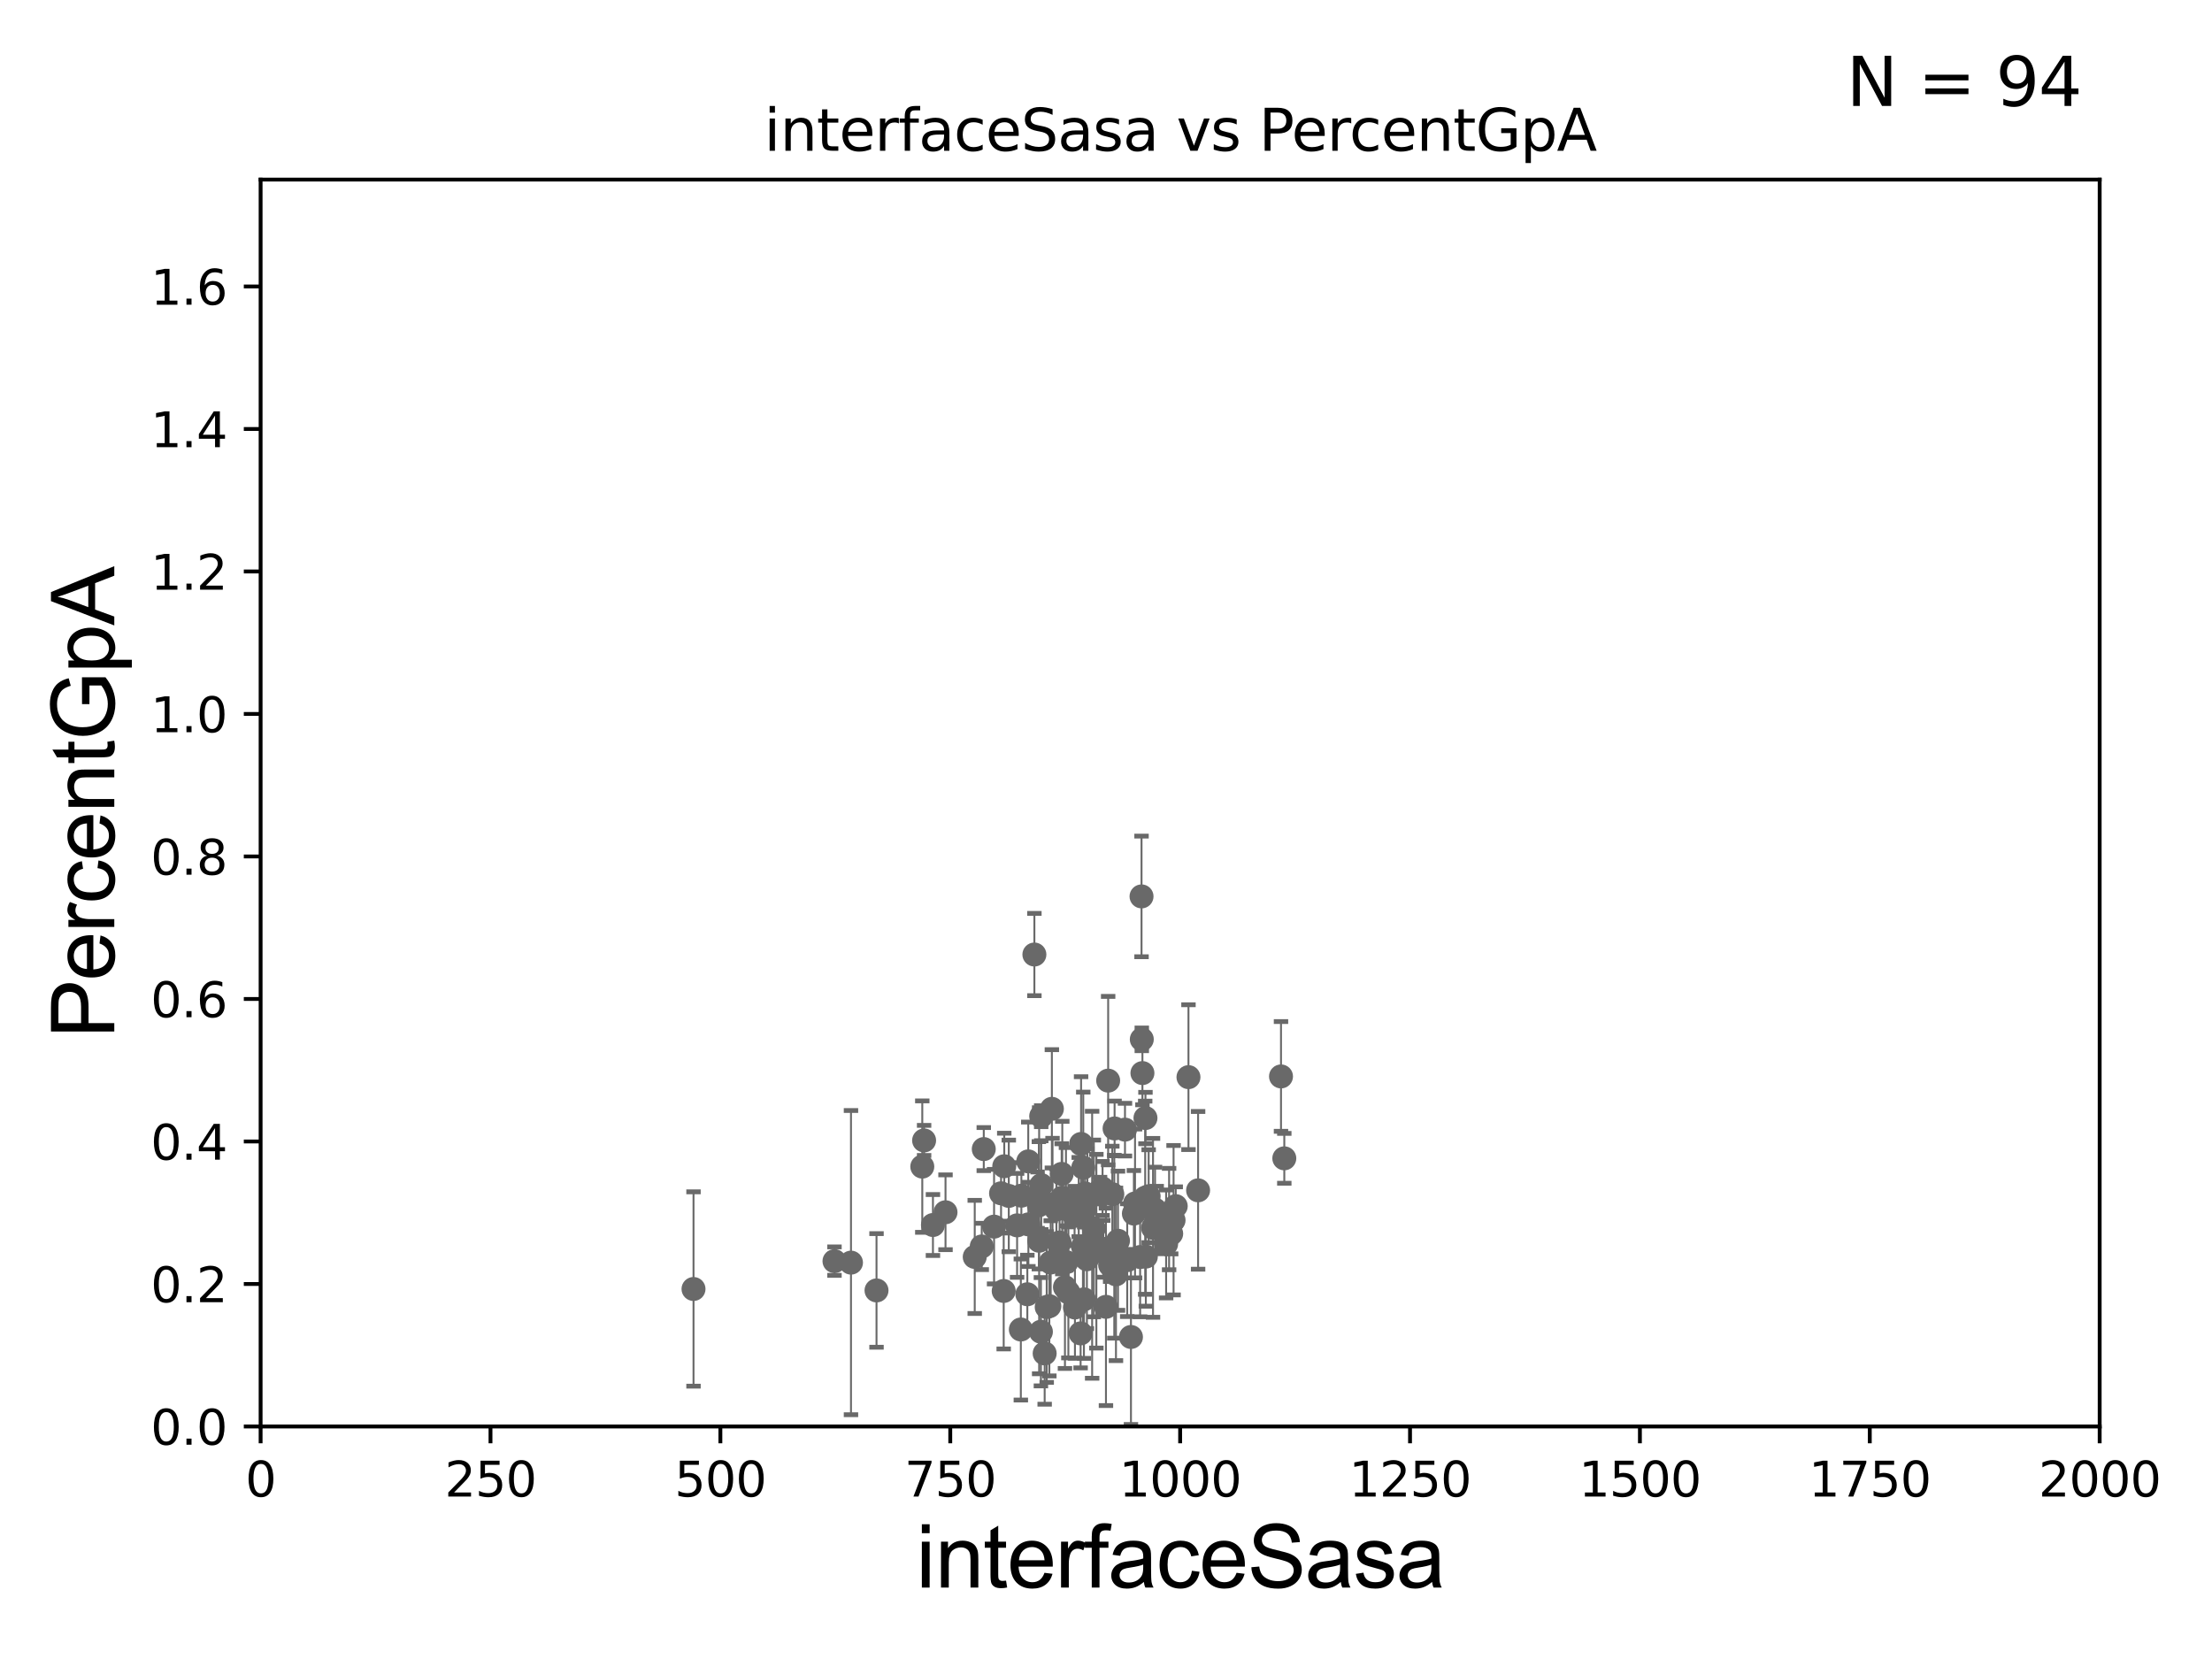 <?xml version="1.0" encoding="utf-8" standalone="no"?>
<!DOCTYPE svg PUBLIC "-//W3C//DTD SVG 1.1//EN"
  "http://www.w3.org/Graphics/SVG/1.1/DTD/svg11.dtd">
<svg xmlns:xlink="http://www.w3.org/1999/xlink" width="460.8pt" height="345.6pt" viewBox="0 0 460.8 345.6" xmlns="http://www.w3.org/2000/svg" version="1.1">
 <defs>
  <style type="text/css">*{stroke-linejoin: round; stroke-linecap: butt}</style>
 </defs>
 <g id="figure_1">
  <g id="patch_1">
   <path d="M 0 345.6 
L 460.8 345.6 
L 460.8 0 
L 0 0 
z
" style="fill: #ffffff"/>
  </g>
  <g id="axes_1">
   <g id="patch_2">
    <path d="M 54.29 297.16 
L 437.4 297.16 
L 437.4 37.411 
L 54.29 37.411 
z
" style="fill: #ffffff"/>
   </g>
   <g id="PathCollection_1">
    <defs>
     <path id="mf596c9b85f" d="M 0 1.118 
C 0.297 1.118 0.581 1 0.791 0.791 
C 1 0.581 1.118 0.297 1.118 0 
C 1.118 -0.297 1 -0.581 0.791 -0.791 
C 0.581 -1 0.297 -1.118 0 -1.118 
C -0.297 -1.118 -0.581 -1 -0.791 -0.791 
C -1 -0.581 -1.118 -0.297 -1.118 0 
C -1.118 0.297 -1 0.581 -0.791 0.791 
C -0.581 1 -0.297 1.118 0 1.118 
z
" style="stroke: #696969"/>
    </defs>
    <g clip-path="url(#p5cd3db6d3d)">
     <use xlink:href="#mf596c9b85f" x="216.84" y="277.426" style="fill: #696969; stroke: #696969"/>
     <use xlink:href="#mf596c9b85f" x="214.014" y="269.62" style="fill: #696969; stroke: #696969"/>
     <use xlink:href="#mf596c9b85f" x="210.149" y="249.129" style="fill: #696969; stroke: #696969"/>
     <use xlink:href="#mf596c9b85f" x="221.851" y="268.137" style="fill: #696969; stroke: #696969"/>
     <use xlink:href="#mf596c9b85f" x="177.276" y="263.027" style="fill: #696969; stroke: #696969"/>
     <use xlink:href="#mf596c9b85f" x="211.88" y="255.264" style="fill: #696969; stroke: #696969"/>
     <use xlink:href="#mf596c9b85f" x="216.414" y="251.086" style="fill: #696969; stroke: #696969"/>
     <use xlink:href="#mf596c9b85f" x="192.508" y="237.576" style="fill: #696969; stroke: #696969"/>
     <use xlink:href="#mf596c9b85f" x="196.968" y="252.536" style="fill: #696969; stroke: #696969"/>
     <use xlink:href="#mf596c9b85f" x="209.204" y="242.953" style="fill: #696969; stroke: #696969"/>
     <use xlink:href="#mf596c9b85f" x="209.089" y="268.932" style="fill: #696969; stroke: #696969"/>
     <use xlink:href="#mf596c9b85f" x="192.129" y="243.026" style="fill: #696969; stroke: #696969"/>
     <use xlink:href="#mf596c9b85f" x="144.472" y="268.52" style="fill: #696969; stroke: #696969"/>
     <use xlink:href="#mf596c9b85f" x="173.839" y="262.717" style="fill: #696969; stroke: #696969"/>
     <use xlink:href="#mf596c9b85f" x="225.801" y="270.682" style="fill: #696969; stroke: #696969"/>
     <use xlink:href="#mf596c9b85f" x="220.071" y="251.957" style="fill: #696969; stroke: #696969"/>
     <use xlink:href="#mf596c9b85f" x="267.544" y="241.302" style="fill: #696969; stroke: #696969"/>
     <use xlink:href="#mf596c9b85f" x="235.599" y="278.516" style="fill: #696969; stroke: #696969"/>
     <use xlink:href="#mf596c9b85f" x="244.475" y="254.192" style="fill: #696969; stroke: #696969"/>
     <use xlink:href="#mf596c9b85f" x="236.449" y="250.699" style="fill: #696969; stroke: #696969"/>
     <use xlink:href="#mf596c9b85f" x="230.85" y="225.114" style="fill: #696969; stroke: #696969"/>
     <use xlink:href="#mf596c9b85f" x="229.682" y="247.584" style="fill: #696969; stroke: #696969"/>
     <use xlink:href="#mf596c9b85f" x="237.989" y="223.543" style="fill: #696969; stroke: #696969"/>
     <use xlink:href="#mf596c9b85f" x="212.66" y="276.958" style="fill: #696969; stroke: #696969"/>
     <use xlink:href="#mf596c9b85f" x="222.06" y="251.823" style="fill: #696969; stroke: #696969"/>
     <use xlink:href="#mf596c9b85f" x="221.161" y="244.545" style="fill: #696969; stroke: #696969"/>
     <use xlink:href="#mf596c9b85f" x="229.831" y="260.15" style="fill: #696969; stroke: #696969"/>
     <use xlink:href="#mf596c9b85f" x="220.73" y="258.828" style="fill: #696969; stroke: #696969"/>
     <use xlink:href="#mf596c9b85f" x="203.055" y="261.841" style="fill: #696969; stroke: #696969"/>
     <use xlink:href="#mf596c9b85f" x="216.899" y="232.524" style="fill: #696969; stroke: #696969"/>
     <use xlink:href="#mf596c9b85f" x="238.564" y="249.506" style="fill: #696969; stroke: #696969"/>
     <use xlink:href="#mf596c9b85f" x="234.354" y="235.325" style="fill: #696969; stroke: #696969"/>
     <use xlink:href="#mf596c9b85f" x="216.474" y="258.473" style="fill: #696969; stroke: #696969"/>
     <use xlink:href="#mf596c9b85f" x="225.663" y="243.253" style="fill: #696969; stroke: #696969"/>
     <use xlink:href="#mf596c9b85f" x="242.924" y="259.136" style="fill: #696969; stroke: #696969"/>
     <use xlink:href="#mf596c9b85f" x="239.286" y="249.192" style="fill: #696969; stroke: #696969"/>
     <use xlink:href="#mf596c9b85f" x="222.561" y="269.234" style="fill: #696969; stroke: #696969"/>
     <use xlink:href="#mf596c9b85f" x="215.482" y="198.845" style="fill: #696969; stroke: #696969"/>
     <use xlink:href="#mf596c9b85f" x="225.111" y="277.769" style="fill: #696969; stroke: #696969"/>
     <use xlink:href="#mf596c9b85f" x="232.189" y="235.075" style="fill: #696969; stroke: #696969"/>
     <use xlink:href="#mf596c9b85f" x="234.821" y="262.515" style="fill: #696969; stroke: #696969"/>
     <use xlink:href="#mf596c9b85f" x="230.392" y="272.238" style="fill: #696969; stroke: #696969"/>
     <use xlink:href="#mf596c9b85f" x="236.21" y="252.813" style="fill: #696969; stroke: #696969"/>
     <use xlink:href="#mf596c9b85f" x="218.048" y="272.282" style="fill: #696969; stroke: #696969"/>
     <use xlink:href="#mf596c9b85f" x="231.262" y="263.514" style="fill: #696969; stroke: #696969"/>
     <use xlink:href="#mf596c9b85f" x="221.295" y="249.48" style="fill: #696969; stroke: #696969"/>
     <use xlink:href="#mf596c9b85f" x="238.621" y="232.906" style="fill: #696969; stroke: #696969"/>
     <use xlink:href="#mf596c9b85f" x="223.931" y="272.376" style="fill: #696969; stroke: #696969"/>
     <use xlink:href="#mf596c9b85f" x="243.544" y="253.953" style="fill: #696969; stroke: #696969"/>
     <use xlink:href="#mf596c9b85f" x="214.235" y="255.063" style="fill: #696969; stroke: #696969"/>
     <use xlink:href="#mf596c9b85f" x="227.513" y="259.308" style="fill: #696969; stroke: #696969"/>
     <use xlink:href="#mf596c9b85f" x="222.148" y="262.93" style="fill: #696969; stroke: #696969"/>
     <use xlink:href="#mf596c9b85f" x="237.857" y="216.51" style="fill: #696969; stroke: #696969"/>
     <use xlink:href="#mf596c9b85f" x="238.7" y="261.769" style="fill: #696969; stroke: #696969"/>
     <use xlink:href="#mf596c9b85f" x="226.421" y="262.331" style="fill: #696969; stroke: #696969"/>
     <use xlink:href="#mf596c9b85f" x="225.596" y="259.63" style="fill: #696969; stroke: #696969"/>
     <use xlink:href="#mf596c9b85f" x="232.124" y="259.71" style="fill: #696969; stroke: #696969"/>
     <use xlink:href="#mf596c9b85f" x="225.209" y="238.308" style="fill: #696969; stroke: #696969"/>
     <use xlink:href="#mf596c9b85f" x="266.857" y="224.24" style="fill: #696969; stroke: #696969"/>
     <use xlink:href="#mf596c9b85f" x="240.962" y="254.152" style="fill: #696969; stroke: #696969"/>
     <use xlink:href="#mf596c9b85f" x="231.716" y="248.776" style="fill: #696969; stroke: #696969"/>
     <use xlink:href="#mf596c9b85f" x="225.86" y="252.182" style="fill: #696969; stroke: #696969"/>
     <use xlink:href="#mf596c9b85f" x="240.616" y="251.99" style="fill: #696969; stroke: #696969"/>
     <use xlink:href="#mf596c9b85f" x="247.58" y="224.391" style="fill: #696969; stroke: #696969"/>
     <use xlink:href="#mf596c9b85f" x="224.718" y="249.376" style="fill: #696969; stroke: #696969"/>
     <use xlink:href="#mf596c9b85f" x="219.125" y="230.987" style="fill: #696969; stroke: #696969"/>
     <use xlink:href="#mf596c9b85f" x="249.586" y="247.968" style="fill: #696969; stroke: #696969"/>
     <use xlink:href="#mf596c9b85f" x="212.769" y="249.082" style="fill: #696969; stroke: #696969"/>
     <use xlink:href="#mf596c9b85f" x="219.261" y="250.888" style="fill: #696969; stroke: #696969"/>
     <use xlink:href="#mf596c9b85f" x="194.349" y="255.192" style="fill: #696969; stroke: #696969"/>
     <use xlink:href="#mf596c9b85f" x="214.204" y="241.938" style="fill: #696969; stroke: #696969"/>
     <use xlink:href="#mf596c9b85f" x="216.148" y="250.011" style="fill: #696969; stroke: #696969"/>
     <use xlink:href="#mf596c9b85f" x="237.802" y="186.737" style="fill: #696969; stroke: #696969"/>
     <use xlink:href="#mf596c9b85f" x="226.525" y="249.362" style="fill: #696969; stroke: #696969"/>
     <use xlink:href="#mf596c9b85f" x="227.864" y="255.902" style="fill: #696969; stroke: #696969"/>
     <use xlink:href="#mf596c9b85f" x="232.898" y="258.472" style="fill: #696969; stroke: #696969"/>
     <use xlink:href="#mf596c9b85f" x="244.927" y="251.257" style="fill: #696969; stroke: #696969"/>
     <use xlink:href="#mf596c9b85f" x="218.88" y="263.003" style="fill: #696969; stroke: #696969"/>
     <use xlink:href="#mf596c9b85f" x="240.194" y="255.786" style="fill: #696969; stroke: #696969"/>
     <use xlink:href="#mf596c9b85f" x="237.51" y="261.861" style="fill: #696969; stroke: #696969"/>
     <use xlink:href="#mf596c9b85f" x="204.937" y="239.374" style="fill: #696969; stroke: #696969"/>
     <use xlink:href="#mf596c9b85f" x="223.853" y="253.298" style="fill: #696969; stroke: #696969"/>
     <use xlink:href="#mf596c9b85f" x="204.515" y="259.66" style="fill: #696969; stroke: #696969"/>
     <use xlink:href="#mf596c9b85f" x="182.595" y="268.82" style="fill: #696969; stroke: #696969"/>
     <use xlink:href="#mf596c9b85f" x="207.084" y="255.531" style="fill: #696969; stroke: #696969"/>
     <use xlink:href="#mf596c9b85f" x="216.914" y="246.887" style="fill: #696969; stroke: #696969"/>
     <use xlink:href="#mf596c9b85f" x="228.394" y="260.651" style="fill: #696969; stroke: #696969"/>
     <use xlink:href="#mf596c9b85f" x="217.623" y="281.943" style="fill: #696969; stroke: #696969"/>
     <use xlink:href="#mf596c9b85f" x="232.476" y="265.472" style="fill: #696969; stroke: #696969"/>
     <use xlink:href="#mf596c9b85f" x="229.161" y="248.023" style="fill: #696969; stroke: #696969"/>
     <use xlink:href="#mf596c9b85f" x="226.04" y="248.618" style="fill: #696969; stroke: #696969"/>
     <use xlink:href="#mf596c9b85f" x="243.981" y="256.988" style="fill: #696969; stroke: #696969"/>
     <use xlink:href="#mf596c9b85f" x="208.538" y="248.588" style="fill: #696969; stroke: #696969"/>
     <use xlink:href="#mf596c9b85f" x="218.596" y="272.095" style="fill: #696969; stroke: #696969"/>
    </g>
   </g>
   <g id="matplotlib.axis_1">
    <g id="xtick_1">
     <g id="line2d_1">
      <defs>
       <path id="me13d8dbdc6" d="M 0 0 
L 0 3.5 
" style="stroke: #000000; stroke-width: 0.8"/>
      </defs>
      <g>
       <use xlink:href="#me13d8dbdc6" x="54.29" y="297.16" style="stroke: #000000; stroke-width: 0.8"/>
      </g>
     </g>
     <g id="text_1">
      <!-- 0 -->
      <g transform="translate(51.109 311.758)scale(0.1 -0.1)">
       <defs>
        <path id="DejaVuSans-30" d="M 2034 4250 
Q 1547 4250 1301 3770 
Q 1056 3291 1056 2328 
Q 1056 1369 1301 889 
Q 1547 409 2034 409 
Q 2525 409 2770 889 
Q 3016 1369 3016 2328 
Q 3016 3291 2770 3770 
Q 2525 4250 2034 4250 
z
M 2034 4750 
Q 2819 4750 3233 4129 
Q 3647 3509 3647 2328 
Q 3647 1150 3233 529 
Q 2819 -91 2034 -91 
Q 1250 -91 836 529 
Q 422 1150 422 2328 
Q 422 3509 836 4129 
Q 1250 4750 2034 4750 
z
" transform="scale(0.016)"/>
       </defs>
       <use xlink:href="#DejaVuSans-30"/>
      </g>
     </g>
    </g>
    <g id="xtick_2">
     <g id="line2d_2">
      <g>
       <use xlink:href="#me13d8dbdc6" x="102.179" y="297.16" style="stroke: #000000; stroke-width: 0.8"/>
      </g>
     </g>
     <g id="text_2">
      <!-- 250 -->
      <g transform="translate(92.635 311.758)scale(0.1 -0.1)">
       <defs>
        <path id="DejaVuSans-32" d="M 1228 531 
L 3431 531 
L 3431 0 
L 469 0 
L 469 531 
Q 828 903 1448 1529 
Q 2069 2156 2228 2338 
Q 2531 2678 2651 2914 
Q 2772 3150 2772 3378 
Q 2772 3750 2511 3984 
Q 2250 4219 1831 4219 
Q 1534 4219 1204 4116 
Q 875 4013 500 3803 
L 500 4441 
Q 881 4594 1212 4672 
Q 1544 4750 1819 4750 
Q 2544 4750 2975 4387 
Q 3406 4025 3406 3419 
Q 3406 3131 3298 2873 
Q 3191 2616 2906 2266 
Q 2828 2175 2409 1742 
Q 1991 1309 1228 531 
z
" transform="scale(0.016)"/>
        <path id="DejaVuSans-35" d="M 691 4666 
L 3169 4666 
L 3169 4134 
L 1269 4134 
L 1269 2991 
Q 1406 3038 1543 3061 
Q 1681 3084 1819 3084 
Q 2600 3084 3056 2656 
Q 3513 2228 3513 1497 
Q 3513 744 3044 326 
Q 2575 -91 1722 -91 
Q 1428 -91 1123 -41 
Q 819 9 494 109 
L 494 744 
Q 775 591 1075 516 
Q 1375 441 1709 441 
Q 2250 441 2565 725 
Q 2881 1009 2881 1497 
Q 2881 1984 2565 2268 
Q 2250 2553 1709 2553 
Q 1456 2553 1204 2497 
Q 953 2441 691 2322 
L 691 4666 
z
" transform="scale(0.016)"/>
       </defs>
       <use xlink:href="#DejaVuSans-32"/>
       <use xlink:href="#DejaVuSans-35" x="63.623"/>
       <use xlink:href="#DejaVuSans-30" x="127.246"/>
      </g>
     </g>
    </g>
    <g id="xtick_3">
     <g id="line2d_3">
      <g>
       <use xlink:href="#me13d8dbdc6" x="150.067" y="297.16" style="stroke: #000000; stroke-width: 0.8"/>
      </g>
     </g>
     <g id="text_3">
      <!-- 500 -->
      <g transform="translate(140.524 311.758)scale(0.1 -0.1)">
       <use xlink:href="#DejaVuSans-35"/>
       <use xlink:href="#DejaVuSans-30" x="63.623"/>
       <use xlink:href="#DejaVuSans-30" x="127.246"/>
      </g>
     </g>
    </g>
    <g id="xtick_4">
     <g id="line2d_4">
      <g>
       <use xlink:href="#me13d8dbdc6" x="197.956" y="297.16" style="stroke: #000000; stroke-width: 0.8"/>
      </g>
     </g>
     <g id="text_4">
      <!-- 750 -->
      <g transform="translate(188.412 311.758)scale(0.1 -0.1)">
       <defs>
        <path id="DejaVuSans-37" d="M 525 4666 
L 3525 4666 
L 3525 4397 
L 1831 0 
L 1172 0 
L 2766 4134 
L 525 4134 
L 525 4666 
z
" transform="scale(0.016)"/>
       </defs>
       <use xlink:href="#DejaVuSans-37"/>
       <use xlink:href="#DejaVuSans-35" x="63.623"/>
       <use xlink:href="#DejaVuSans-30" x="127.246"/>
      </g>
     </g>
    </g>
    <g id="xtick_5">
     <g id="line2d_5">
      <g>
       <use xlink:href="#me13d8dbdc6" x="245.845" y="297.16" style="stroke: #000000; stroke-width: 0.8"/>
      </g>
     </g>
     <g id="text_5">
      <!-- 1000 -->
      <g transform="translate(233.12 311.758)scale(0.1 -0.1)">
       <defs>
        <path id="DejaVuSans-31" d="M 794 531 
L 1825 531 
L 1825 4091 
L 703 3866 
L 703 4441 
L 1819 4666 
L 2450 4666 
L 2450 531 
L 3481 531 
L 3481 0 
L 794 0 
L 794 531 
z
" transform="scale(0.016)"/>
       </defs>
       <use xlink:href="#DejaVuSans-31"/>
       <use xlink:href="#DejaVuSans-30" x="63.623"/>
       <use xlink:href="#DejaVuSans-30" x="127.246"/>
       <use xlink:href="#DejaVuSans-30" x="190.869"/>
      </g>
     </g>
    </g>
    <g id="xtick_6">
     <g id="line2d_6">
      <g>
       <use xlink:href="#me13d8dbdc6" x="293.734" y="297.16" style="stroke: #000000; stroke-width: 0.8"/>
      </g>
     </g>
     <g id="text_6">
      <!-- 1250 -->
      <g transform="translate(281.009 311.758)scale(0.1 -0.1)">
       <use xlink:href="#DejaVuSans-31"/>
       <use xlink:href="#DejaVuSans-32" x="63.623"/>
       <use xlink:href="#DejaVuSans-35" x="127.246"/>
       <use xlink:href="#DejaVuSans-30" x="190.869"/>
      </g>
     </g>
    </g>
    <g id="xtick_7">
     <g id="line2d_7">
      <g>
       <use xlink:href="#me13d8dbdc6" x="341.623" y="297.16" style="stroke: #000000; stroke-width: 0.8"/>
      </g>
     </g>
     <g id="text_7">
      <!-- 1500 -->
      <g transform="translate(328.897 311.758)scale(0.1 -0.1)">
       <use xlink:href="#DejaVuSans-31"/>
       <use xlink:href="#DejaVuSans-35" x="63.623"/>
       <use xlink:href="#DejaVuSans-30" x="127.246"/>
       <use xlink:href="#DejaVuSans-30" x="190.869"/>
      </g>
     </g>
    </g>
    <g id="xtick_8">
     <g id="line2d_8">
      <g>
       <use xlink:href="#me13d8dbdc6" x="389.511" y="297.16" style="stroke: #000000; stroke-width: 0.8"/>
      </g>
     </g>
     <g id="text_8">
      <!-- 1750 -->
      <g transform="translate(376.786 311.758)scale(0.1 -0.1)">
       <use xlink:href="#DejaVuSans-31"/>
       <use xlink:href="#DejaVuSans-37" x="63.623"/>
       <use xlink:href="#DejaVuSans-35" x="127.246"/>
       <use xlink:href="#DejaVuSans-30" x="190.869"/>
      </g>
     </g>
    </g>
    <g id="xtick_9">
     <g id="line2d_9">
      <g>
       <use xlink:href="#me13d8dbdc6" x="437.4" y="297.16" style="stroke: #000000; stroke-width: 0.8"/>
      </g>
     </g>
     <g id="text_9">
      <!-- 2000 -->
      <g transform="translate(424.675 311.758)scale(0.1 -0.1)">
       <use xlink:href="#DejaVuSans-32"/>
       <use xlink:href="#DejaVuSans-30" x="63.623"/>
       <use xlink:href="#DejaVuSans-30" x="127.246"/>
       <use xlink:href="#DejaVuSans-30" x="190.869"/>
      </g>
     </g>
    </g>
    <g id="text_10">
     <!-- interfaceSasa -->
     <g transform="translate(190.816 330.722)scale(0.18 -0.18)">
      <defs>
       <path id="ArialMT-69" d="M 425 3934 
L 425 4581 
L 988 4581 
L 988 3934 
L 425 3934 
z
M 425 0 
L 425 3319 
L 988 3319 
L 988 0 
L 425 0 
z
" transform="scale(0.016)"/>
       <path id="ArialMT-6e" d="M 422 0 
L 422 3319 
L 928 3319 
L 928 2847 
Q 1294 3394 1984 3394 
Q 2284 3394 2536 3286 
Q 2788 3178 2913 3003 
Q 3038 2828 3088 2588 
Q 3119 2431 3119 2041 
L 3119 0 
L 2556 0 
L 2556 2019 
Q 2556 2363 2490 2533 
Q 2425 2703 2258 2804 
Q 2091 2906 1866 2906 
Q 1506 2906 1245 2678 
Q 984 2450 984 1813 
L 984 0 
L 422 0 
z
" transform="scale(0.016)"/>
       <path id="ArialMT-74" d="M 1650 503 
L 1731 6 
Q 1494 -44 1306 -44 
Q 1000 -44 831 53 
Q 663 150 594 308 
Q 525 466 525 972 
L 525 2881 
L 113 2881 
L 113 3319 
L 525 3319 
L 525 4141 
L 1084 4478 
L 1084 3319 
L 1650 3319 
L 1650 2881 
L 1084 2881 
L 1084 941 
Q 1084 700 1114 631 
Q 1144 563 1211 522 
Q 1278 481 1403 481 
Q 1497 481 1650 503 
z
" transform="scale(0.016)"/>
       <path id="ArialMT-65" d="M 2694 1069 
L 3275 997 
Q 3138 488 2766 206 
Q 2394 -75 1816 -75 
Q 1088 -75 661 373 
Q 234 822 234 1631 
Q 234 2469 665 2931 
Q 1097 3394 1784 3394 
Q 2450 3394 2872 2941 
Q 3294 2488 3294 1666 
Q 3294 1616 3291 1516 
L 816 1516 
Q 847 969 1125 678 
Q 1403 388 1819 388 
Q 2128 388 2347 550 
Q 2566 713 2694 1069 
z
M 847 1978 
L 2700 1978 
Q 2663 2397 2488 2606 
Q 2219 2931 1791 2931 
Q 1403 2931 1139 2672 
Q 875 2413 847 1978 
z
" transform="scale(0.016)"/>
       <path id="ArialMT-72" d="M 416 0 
L 416 3319 
L 922 3319 
L 922 2816 
Q 1116 3169 1280 3281 
Q 1444 3394 1641 3394 
Q 1925 3394 2219 3213 
L 2025 2691 
Q 1819 2813 1613 2813 
Q 1428 2813 1281 2702 
Q 1134 2591 1072 2394 
Q 978 2094 978 1738 
L 978 0 
L 416 0 
z
" transform="scale(0.016)"/>
       <path id="ArialMT-66" d="M 556 0 
L 556 2881 
L 59 2881 
L 59 3319 
L 556 3319 
L 556 3672 
Q 556 4006 616 4169 
Q 697 4388 901 4523 
Q 1106 4659 1475 4659 
Q 1713 4659 2000 4603 
L 1916 4113 
Q 1741 4144 1584 4144 
Q 1328 4144 1222 4034 
Q 1116 3925 1116 3625 
L 1116 3319 
L 1763 3319 
L 1763 2881 
L 1116 2881 
L 1116 0 
L 556 0 
z
" transform="scale(0.016)"/>
       <path id="ArialMT-61" d="M 2588 409 
Q 2275 144 1986 34 
Q 1697 -75 1366 -75 
Q 819 -75 525 192 
Q 231 459 231 875 
Q 231 1119 342 1320 
Q 453 1522 633 1644 
Q 813 1766 1038 1828 
Q 1203 1872 1538 1913 
Q 2219 1994 2541 2106 
Q 2544 2222 2544 2253 
Q 2544 2597 2384 2738 
Q 2169 2928 1744 2928 
Q 1347 2928 1158 2789 
Q 969 2650 878 2297 
L 328 2372 
Q 403 2725 575 2942 
Q 747 3159 1072 3276 
Q 1397 3394 1825 3394 
Q 2250 3394 2515 3294 
Q 2781 3194 2906 3042 
Q 3031 2891 3081 2659 
Q 3109 2516 3109 2141 
L 3109 1391 
Q 3109 606 3145 398 
Q 3181 191 3288 0 
L 2700 0 
Q 2613 175 2588 409 
z
M 2541 1666 
Q 2234 1541 1622 1453 
Q 1275 1403 1131 1340 
Q 988 1278 909 1158 
Q 831 1038 831 891 
Q 831 666 1001 516 
Q 1172 366 1500 366 
Q 1825 366 2078 508 
Q 2331 650 2450 897 
Q 2541 1088 2541 1459 
L 2541 1666 
z
" transform="scale(0.016)"/>
       <path id="ArialMT-63" d="M 2588 1216 
L 3141 1144 
Q 3050 572 2676 248 
Q 2303 -75 1759 -75 
Q 1078 -75 664 370 
Q 250 816 250 1647 
Q 250 2184 428 2587 
Q 606 2991 970 3192 
Q 1334 3394 1763 3394 
Q 2303 3394 2647 3120 
Q 2991 2847 3088 2344 
L 2541 2259 
Q 2463 2594 2264 2762 
Q 2066 2931 1784 2931 
Q 1359 2931 1093 2626 
Q 828 2322 828 1663 
Q 828 994 1084 691 
Q 1341 388 1753 388 
Q 2084 388 2306 591 
Q 2528 794 2588 1216 
z
" transform="scale(0.016)"/>
       <path id="ArialMT-53" d="M 288 1472 
L 859 1522 
Q 900 1178 1048 958 
Q 1197 738 1509 602 
Q 1822 466 2213 466 
Q 2559 466 2825 569 
Q 3091 672 3220 851 
Q 3350 1031 3350 1244 
Q 3350 1459 3225 1620 
Q 3100 1781 2813 1891 
Q 2628 1963 1997 2114 
Q 1366 2266 1113 2400 
Q 784 2572 623 2826 
Q 463 3081 463 3397 
Q 463 3744 659 4045 
Q 856 4347 1234 4503 
Q 1613 4659 2075 4659 
Q 2584 4659 2973 4495 
Q 3363 4331 3572 4012 
Q 3781 3694 3797 3291 
L 3216 3247 
Q 3169 3681 2898 3903 
Q 2628 4125 2100 4125 
Q 1550 4125 1298 3923 
Q 1047 3722 1047 3438 
Q 1047 3191 1225 3031 
Q 1400 2872 2139 2705 
Q 2878 2538 3153 2413 
Q 3553 2228 3743 1945 
Q 3934 1663 3934 1294 
Q 3934 928 3725 604 
Q 3516 281 3123 101 
Q 2731 -78 2241 -78 
Q 1619 -78 1198 103 
Q 778 284 539 648 
Q 300 1013 288 1472 
z
" transform="scale(0.016)"/>
       <path id="ArialMT-73" d="M 197 991 
L 753 1078 
Q 800 744 1014 566 
Q 1228 388 1613 388 
Q 2000 388 2187 545 
Q 2375 703 2375 916 
Q 2375 1106 2209 1216 
Q 2094 1291 1634 1406 
Q 1016 1563 777 1677 
Q 538 1791 414 1992 
Q 291 2194 291 2438 
Q 291 2659 392 2848 
Q 494 3038 669 3163 
Q 800 3259 1026 3326 
Q 1253 3394 1513 3394 
Q 1903 3394 2198 3281 
Q 2494 3169 2634 2976 
Q 2775 2784 2828 2463 
L 2278 2388 
Q 2241 2644 2061 2787 
Q 1881 2931 1553 2931 
Q 1166 2931 1000 2803 
Q 834 2675 834 2503 
Q 834 2394 903 2306 
Q 972 2216 1119 2156 
Q 1203 2125 1616 2013 
Q 2213 1853 2448 1751 
Q 2684 1650 2818 1456 
Q 2953 1263 2953 975 
Q 2953 694 2789 445 
Q 2625 197 2315 61 
Q 2006 -75 1616 -75 
Q 969 -75 630 194 
Q 291 463 197 991 
z
" transform="scale(0.016)"/>
      </defs>
      <use xlink:href="#ArialMT-69"/>
      <use xlink:href="#ArialMT-6e" x="22.217"/>
      <use xlink:href="#ArialMT-74" x="77.832"/>
      <use xlink:href="#ArialMT-65" x="105.615"/>
      <use xlink:href="#ArialMT-72" x="161.23"/>
      <use xlink:href="#ArialMT-66" x="194.531"/>
      <use xlink:href="#ArialMT-61" x="222.314"/>
      <use xlink:href="#ArialMT-63" x="277.93"/>
      <use xlink:href="#ArialMT-65" x="327.93"/>
      <use xlink:href="#ArialMT-53" x="383.545"/>
      <use xlink:href="#ArialMT-61" x="450.244"/>
      <use xlink:href="#ArialMT-73" x="505.859"/>
      <use xlink:href="#ArialMT-61" x="555.859"/>
     </g>
    </g>
   </g>
   <g id="matplotlib.axis_2">
    <g id="ytick_1">
     <g id="line2d_10">
      <defs>
       <path id="mac4f3af2a4" d="M 0 0 
L -3.5 0 
" style="stroke: #000000; stroke-width: 0.8"/>
      </defs>
      <g>
       <use xlink:href="#mac4f3af2a4" x="54.29" y="297.16" style="stroke: #000000; stroke-width: 0.8"/>
      </g>
     </g>
     <g id="text_11">
      <!-- 0.0 -->
      <g transform="translate(31.387 300.959)scale(0.1 -0.1)">
       <defs>
        <path id="DejaVuSans-2e" d="M 684 794 
L 1344 794 
L 1344 0 
L 684 0 
L 684 794 
z
" transform="scale(0.016)"/>
       </defs>
       <use xlink:href="#DejaVuSans-30"/>
       <use xlink:href="#DejaVuSans-2e" x="63.623"/>
       <use xlink:href="#DejaVuSans-30" x="95.41"/>
      </g>
     </g>
    </g>
    <g id="ytick_2">
     <g id="line2d_11">
      <g>
       <use xlink:href="#mac4f3af2a4" x="54.29" y="267.474" style="stroke: #000000; stroke-width: 0.8"/>
      </g>
     </g>
     <g id="text_12">
      <!-- 0.2 -->
      <g transform="translate(31.387 271.274)scale(0.1 -0.1)">
       <use xlink:href="#DejaVuSans-30"/>
       <use xlink:href="#DejaVuSans-2e" x="63.623"/>
       <use xlink:href="#DejaVuSans-32" x="95.41"/>
      </g>
     </g>
    </g>
    <g id="ytick_3">
     <g id="line2d_12">
      <g>
       <use xlink:href="#mac4f3af2a4" x="54.29" y="237.789" style="stroke: #000000; stroke-width: 0.8"/>
      </g>
     </g>
     <g id="text_13">
      <!-- 0.4 -->
      <g transform="translate(31.387 241.588)scale(0.1 -0.1)">
       <defs>
        <path id="DejaVuSans-34" d="M 2419 4116 
L 825 1625 
L 2419 1625 
L 2419 4116 
z
M 2253 4666 
L 3047 4666 
L 3047 1625 
L 3713 1625 
L 3713 1100 
L 3047 1100 
L 3047 0 
L 2419 0 
L 2419 1100 
L 313 1100 
L 313 1709 
L 2253 4666 
z
" transform="scale(0.016)"/>
       </defs>
       <use xlink:href="#DejaVuSans-30"/>
       <use xlink:href="#DejaVuSans-2e" x="63.623"/>
       <use xlink:href="#DejaVuSans-34" x="95.41"/>
      </g>
     </g>
    </g>
    <g id="ytick_4">
     <g id="line2d_13">
      <g>
       <use xlink:href="#mac4f3af2a4" x="54.29" y="208.103" style="stroke: #000000; stroke-width: 0.8"/>
      </g>
     </g>
     <g id="text_14">
      <!-- 0.6 -->
      <g transform="translate(31.387 211.902)scale(0.1 -0.1)">
       <defs>
        <path id="DejaVuSans-36" d="M 2113 2584 
Q 1688 2584 1439 2293 
Q 1191 2003 1191 1497 
Q 1191 994 1439 701 
Q 1688 409 2113 409 
Q 2538 409 2786 701 
Q 3034 994 3034 1497 
Q 3034 2003 2786 2293 
Q 2538 2584 2113 2584 
z
M 3366 4563 
L 3366 3988 
Q 3128 4100 2886 4159 
Q 2644 4219 2406 4219 
Q 1781 4219 1451 3797 
Q 1122 3375 1075 2522 
Q 1259 2794 1537 2939 
Q 1816 3084 2150 3084 
Q 2853 3084 3261 2657 
Q 3669 2231 3669 1497 
Q 3669 778 3244 343 
Q 2819 -91 2113 -91 
Q 1303 -91 875 529 
Q 447 1150 447 2328 
Q 447 3434 972 4092 
Q 1497 4750 2381 4750 
Q 2619 4750 2861 4703 
Q 3103 4656 3366 4563 
z
" transform="scale(0.016)"/>
       </defs>
       <use xlink:href="#DejaVuSans-30"/>
       <use xlink:href="#DejaVuSans-2e" x="63.623"/>
       <use xlink:href="#DejaVuSans-36" x="95.41"/>
      </g>
     </g>
    </g>
    <g id="ytick_5">
     <g id="line2d_14">
      <g>
       <use xlink:href="#mac4f3af2a4" x="54.29" y="178.418" style="stroke: #000000; stroke-width: 0.8"/>
      </g>
     </g>
     <g id="text_15">
      <!-- 0.8 -->
      <g transform="translate(31.387 182.217)scale(0.1 -0.1)">
       <defs>
        <path id="DejaVuSans-38" d="M 2034 2216 
Q 1584 2216 1326 1975 
Q 1069 1734 1069 1313 
Q 1069 891 1326 650 
Q 1584 409 2034 409 
Q 2484 409 2743 651 
Q 3003 894 3003 1313 
Q 3003 1734 2745 1975 
Q 2488 2216 2034 2216 
z
M 1403 2484 
Q 997 2584 770 2862 
Q 544 3141 544 3541 
Q 544 4100 942 4425 
Q 1341 4750 2034 4750 
Q 2731 4750 3128 4425 
Q 3525 4100 3525 3541 
Q 3525 3141 3298 2862 
Q 3072 2584 2669 2484 
Q 3125 2378 3379 2068 
Q 3634 1759 3634 1313 
Q 3634 634 3220 271 
Q 2806 -91 2034 -91 
Q 1263 -91 848 271 
Q 434 634 434 1313 
Q 434 1759 690 2068 
Q 947 2378 1403 2484 
z
M 1172 3481 
Q 1172 3119 1398 2916 
Q 1625 2713 2034 2713 
Q 2441 2713 2670 2916 
Q 2900 3119 2900 3481 
Q 2900 3844 2670 4047 
Q 2441 4250 2034 4250 
Q 1625 4250 1398 4047 
Q 1172 3844 1172 3481 
z
" transform="scale(0.016)"/>
       </defs>
       <use xlink:href="#DejaVuSans-30"/>
       <use xlink:href="#DejaVuSans-2e" x="63.623"/>
       <use xlink:href="#DejaVuSans-38" x="95.41"/>
      </g>
     </g>
    </g>
    <g id="ytick_6">
     <g id="line2d_15">
      <g>
       <use xlink:href="#mac4f3af2a4" x="54.29" y="148.732" style="stroke: #000000; stroke-width: 0.8"/>
      </g>
     </g>
     <g id="text_16">
      <!-- 1.0 -->
      <g transform="translate(31.387 152.531)scale(0.1 -0.1)">
       <use xlink:href="#DejaVuSans-31"/>
       <use xlink:href="#DejaVuSans-2e" x="63.623"/>
       <use xlink:href="#DejaVuSans-30" x="95.41"/>
      </g>
     </g>
    </g>
    <g id="ytick_7">
     <g id="line2d_16">
      <g>
       <use xlink:href="#mac4f3af2a4" x="54.29" y="119.047" style="stroke: #000000; stroke-width: 0.8"/>
      </g>
     </g>
     <g id="text_17">
      <!-- 1.2 -->
      <g transform="translate(31.387 122.846)scale(0.1 -0.1)">
       <use xlink:href="#DejaVuSans-31"/>
       <use xlink:href="#DejaVuSans-2e" x="63.623"/>
       <use xlink:href="#DejaVuSans-32" x="95.41"/>
      </g>
     </g>
    </g>
    <g id="ytick_8">
     <g id="line2d_17">
      <g>
       <use xlink:href="#mac4f3af2a4" x="54.29" y="89.361" style="stroke: #000000; stroke-width: 0.8"/>
      </g>
     </g>
     <g id="text_18">
      <!-- 1.4 -->
      <g transform="translate(31.387 93.16)scale(0.1 -0.1)">
       <use xlink:href="#DejaVuSans-31"/>
       <use xlink:href="#DejaVuSans-2e" x="63.623"/>
       <use xlink:href="#DejaVuSans-34" x="95.41"/>
      </g>
     </g>
    </g>
    <g id="ytick_9">
     <g id="line2d_18">
      <g>
       <use xlink:href="#mac4f3af2a4" x="54.29" y="59.675" style="stroke: #000000; stroke-width: 0.8"/>
      </g>
     </g>
     <g id="text_19">
      <!-- 1.6 -->
      <g transform="translate(31.387 63.475)scale(0.1 -0.1)">
       <use xlink:href="#DejaVuSans-31"/>
       <use xlink:href="#DejaVuSans-2e" x="63.623"/>
       <use xlink:href="#DejaVuSans-36" x="95.41"/>
      </g>
     </g>
    </g>
    <g id="text_20">
     <!-- PercentGpA -->
     <g transform="translate(23.809 216.309)rotate(-90)scale(0.18 -0.18)">
      <defs>
       <path id="ArialMT-50" d="M 494 0 
L 494 4581 
L 2222 4581 
Q 2678 4581 2919 4538 
Q 3256 4481 3484 4323 
Q 3713 4166 3852 3881 
Q 3991 3597 3991 3256 
Q 3991 2672 3619 2267 
Q 3247 1863 2275 1863 
L 1100 1863 
L 1100 0 
L 494 0 
z
M 1100 2403 
L 2284 2403 
Q 2872 2403 3119 2622 
Q 3366 2841 3366 3238 
Q 3366 3525 3220 3729 
Q 3075 3934 2838 4000 
Q 2684 4041 2272 4041 
L 1100 4041 
L 1100 2403 
z
" transform="scale(0.016)"/>
       <path id="ArialMT-47" d="M 2638 1797 
L 2638 2334 
L 4578 2338 
L 4578 638 
Q 4131 281 3656 101 
Q 3181 -78 2681 -78 
Q 2006 -78 1454 211 
Q 903 500 622 1047 
Q 341 1594 341 2269 
Q 341 2938 620 3517 
Q 900 4097 1425 4378 
Q 1950 4659 2634 4659 
Q 3131 4659 3532 4498 
Q 3934 4338 4162 4050 
Q 4391 3763 4509 3300 
L 3963 3150 
Q 3859 3500 3706 3700 
Q 3553 3900 3268 4020 
Q 2984 4141 2638 4141 
Q 2222 4141 1919 4014 
Q 1616 3888 1430 3681 
Q 1244 3475 1141 3228 
Q 966 2803 966 2306 
Q 966 1694 1177 1281 
Q 1388 869 1791 669 
Q 2194 469 2647 469 
Q 3041 469 3416 620 
Q 3791 772 3984 944 
L 3984 1797 
L 2638 1797 
z
" transform="scale(0.016)"/>
       <path id="ArialMT-70" d="M 422 -1272 
L 422 3319 
L 934 3319 
L 934 2888 
Q 1116 3141 1344 3267 
Q 1572 3394 1897 3394 
Q 2322 3394 2647 3175 
Q 2972 2956 3137 2557 
Q 3303 2159 3303 1684 
Q 3303 1175 3120 767 
Q 2938 359 2589 142 
Q 2241 -75 1856 -75 
Q 1575 -75 1351 44 
Q 1128 163 984 344 
L 984 -1272 
L 422 -1272 
z
M 931 1641 
Q 931 1000 1190 694 
Q 1450 388 1819 388 
Q 2194 388 2461 705 
Q 2728 1022 2728 1688 
Q 2728 2322 2467 2637 
Q 2206 2953 1844 2953 
Q 1484 2953 1207 2617 
Q 931 2281 931 1641 
z
" transform="scale(0.016)"/>
       <path id="ArialMT-41" d="M -9 0 
L 1750 4581 
L 2403 4581 
L 4278 0 
L 3588 0 
L 3053 1388 
L 1138 1388 
L 634 0 
L -9 0 
z
M 1313 1881 
L 2866 1881 
L 2388 3150 
Q 2169 3728 2063 4100 
Q 1975 3659 1816 3225 
L 1313 1881 
z
" transform="scale(0.016)"/>
      </defs>
      <use xlink:href="#ArialMT-50"/>
      <use xlink:href="#ArialMT-65" x="66.699"/>
      <use xlink:href="#ArialMT-72" x="122.314"/>
      <use xlink:href="#ArialMT-63" x="155.615"/>
      <use xlink:href="#ArialMT-65" x="205.615"/>
      <use xlink:href="#ArialMT-6e" x="261.23"/>
      <use xlink:href="#ArialMT-74" x="316.846"/>
      <use xlink:href="#ArialMT-47" x="344.629"/>
      <use xlink:href="#ArialMT-70" x="422.412"/>
      <use xlink:href="#ArialMT-41" x="478.027"/>
     </g>
    </g>
   </g>
   <g id="LineCollection_1">
    <path d="M 216.84 288.708 
L 216.84 266.143 
" clip-path="url(#p5cd3db6d3d)" style="fill: none; stroke: #696969; stroke-width: 0.4"/>
    <path d="M 214.014 277.75 
L 214.014 261.49 
" clip-path="url(#p5cd3db6d3d)" style="fill: none; stroke: #696969; stroke-width: 0.4"/>
    <path d="M 210.149 260.753 
L 210.149 237.506 
" clip-path="url(#p5cd3db6d3d)" style="fill: none; stroke: #696969; stroke-width: 0.4"/>
    <path d="M 221.851 285.078 
L 221.851 251.195 
" clip-path="url(#p5cd3db6d3d)" style="fill: none; stroke: #696969; stroke-width: 0.4"/>
    <path d="M 177.276 294.711 
L 177.276 231.344 
" clip-path="url(#p5cd3db6d3d)" style="fill: none; stroke: #696969; stroke-width: 0.4"/>
    <path d="M 211.88 266.092 
L 211.88 244.436 
" clip-path="url(#p5cd3db6d3d)" style="fill: none; stroke: #696969; stroke-width: 0.4"/>
    <path d="M 216.414 264.348 
L 216.414 237.824 
" clip-path="url(#p5cd3db6d3d)" style="fill: none; stroke: #696969; stroke-width: 0.4"/>
    <path d="M 192.508 240.71 
L 192.508 234.441 
" clip-path="url(#p5cd3db6d3d)" style="fill: none; stroke: #696969; stroke-width: 0.4"/>
    <path d="M 196.968 260.327 
L 196.968 244.745 
" clip-path="url(#p5cd3db6d3d)" style="fill: none; stroke: #696969; stroke-width: 0.4"/>
    <path d="M 209.204 249.833 
L 209.204 236.072 
" clip-path="url(#p5cd3db6d3d)" style="fill: none; stroke: #696969; stroke-width: 0.4"/>
    <path d="M 209.089 281.005 
L 209.089 256.859 
" clip-path="url(#p5cd3db6d3d)" style="fill: none; stroke: #696969; stroke-width: 0.4"/>
    <path d="M 192.129 256.715 
L 192.129 229.337 
" clip-path="url(#p5cd3db6d3d)" style="fill: none; stroke: #696969; stroke-width: 0.4"/>
    <path d="M 144.472 288.759 
L 144.472 248.28 
" clip-path="url(#p5cd3db6d3d)" style="fill: none; stroke: #696969; stroke-width: 0.4"/>
    <path d="M 173.839 265.681 
L 173.839 259.754 
" clip-path="url(#p5cd3db6d3d)" style="fill: none; stroke: #696969; stroke-width: 0.4"/>
    <path d="M 225.801 282.973 
L 225.801 258.392 
" clip-path="url(#p5cd3db6d3d)" style="fill: none; stroke: #696969; stroke-width: 0.4"/>
    <path d="M 220.071 260.43 
L 220.071 243.485 
" clip-path="url(#p5cd3db6d3d)" style="fill: none; stroke: #696969; stroke-width: 0.4"/>
    <path d="M 267.544 246.494 
L 267.544 236.111 
" clip-path="url(#p5cd3db6d3d)" style="fill: none; stroke: #696969; stroke-width: 0.4"/>
    <path d="M 235.599 296.756 
L 235.599 260.276 
" clip-path="url(#p5cd3db6d3d)" style="fill: none; stroke: #696969; stroke-width: 0.4"/>
    <path d="M 244.475 269.754 
L 244.475 238.63 
" clip-path="url(#p5cd3db6d3d)" style="fill: none; stroke: #696969; stroke-width: 0.4"/>
    <path d="M 236.449 266.206 
L 236.449 235.191 
" clip-path="url(#p5cd3db6d3d)" style="fill: none; stroke: #696969; stroke-width: 0.4"/>
    <path d="M 230.85 242.659 
L 230.85 207.569 
" clip-path="url(#p5cd3db6d3d)" style="fill: none; stroke: #696969; stroke-width: 0.4"/>
    <path d="M 229.682 253.204 
L 229.682 241.963 
" clip-path="url(#p5cd3db6d3d)" style="fill: none; stroke: #696969; stroke-width: 0.4"/>
    <path d="M 237.989 230.144 
L 237.989 216.942 
" clip-path="url(#p5cd3db6d3d)" style="fill: none; stroke: #696969; stroke-width: 0.4"/>
    <path d="M 212.66 291.647 
L 212.66 262.27 
" clip-path="url(#p5cd3db6d3d)" style="fill: none; stroke: #696969; stroke-width: 0.4"/>
    <path d="M 222.06 264.592 
L 222.06 239.054 
" clip-path="url(#p5cd3db6d3d)" style="fill: none; stroke: #696969; stroke-width: 0.4"/>
    <path d="M 221.161 250.826 
L 221.161 238.265 
" clip-path="url(#p5cd3db6d3d)" style="fill: none; stroke: #696969; stroke-width: 0.4"/>
    <path d="M 229.831 266.066 
L 229.831 254.235 
" clip-path="url(#p5cd3db6d3d)" style="fill: none; stroke: #696969; stroke-width: 0.4"/>
    <path d="M 220.73 264.739 
L 220.73 252.918 
" clip-path="url(#p5cd3db6d3d)" style="fill: none; stroke: #696969; stroke-width: 0.4"/>
    <path d="M 203.055 273.626 
L 203.055 250.056 
" clip-path="url(#p5cd3db6d3d)" style="fill: none; stroke: #696969; stroke-width: 0.4"/>
    <path d="M 216.899 234.706 
L 216.899 230.341 
" clip-path="url(#p5cd3db6d3d)" style="fill: none; stroke: #696969; stroke-width: 0.4"/>
    <path d="M 238.564 269.624 
L 238.564 229.388 
" clip-path="url(#p5cd3db6d3d)" style="fill: none; stroke: #696969; stroke-width: 0.4"/>
    <path d="M 234.354 240.812 
L 234.354 229.837 
" clip-path="url(#p5cd3db6d3d)" style="fill: none; stroke: #696969; stroke-width: 0.4"/>
    <path d="M 216.474 286.183 
L 216.474 230.764 
" clip-path="url(#p5cd3db6d3d)" style="fill: none; stroke: #696969; stroke-width: 0.4"/>
    <path d="M 225.663 258.998 
L 225.663 227.507 
" clip-path="url(#p5cd3db6d3d)" style="fill: none; stroke: #696969; stroke-width: 0.4"/>
    <path d="M 242.924 270.376 
L 242.924 247.896 
" clip-path="url(#p5cd3db6d3d)" style="fill: none; stroke: #696969; stroke-width: 0.4"/>
    <path d="M 239.286 258.869 
L 239.286 239.514 
" clip-path="url(#p5cd3db6d3d)" style="fill: none; stroke: #696969; stroke-width: 0.4"/>
    <path d="M 222.561 282.879 
L 222.561 255.588 
" clip-path="url(#p5cd3db6d3d)" style="fill: none; stroke: #696969; stroke-width: 0.4"/>
    <path d="M 215.482 207.413 
L 215.482 190.278 
" clip-path="url(#p5cd3db6d3d)" style="fill: none; stroke: #696969; stroke-width: 0.4"/>
    <path d="M 225.111 284.959 
L 225.111 270.579 
" clip-path="url(#p5cd3db6d3d)" style="fill: none; stroke: #696969; stroke-width: 0.4"/>
    <path d="M 232.189 240.771 
L 232.189 229.38 
" clip-path="url(#p5cd3db6d3d)" style="fill: none; stroke: #696969; stroke-width: 0.4"/>
    <path d="M 234.821 274.261 
L 234.821 250.769 
" clip-path="url(#p5cd3db6d3d)" style="fill: none; stroke: #696969; stroke-width: 0.4"/>
    <path d="M 230.392 292.801 
L 230.392 251.675 
" clip-path="url(#p5cd3db6d3d)" style="fill: none; stroke: #696969; stroke-width: 0.4"/>
    <path d="M 236.21 261.783 
L 236.21 243.843 
" clip-path="url(#p5cd3db6d3d)" style="fill: none; stroke: #696969; stroke-width: 0.4"/>
    <path d="M 218.048 287.977 
L 218.048 256.587 
" clip-path="url(#p5cd3db6d3d)" style="fill: none; stroke: #696969; stroke-width: 0.4"/>
    <path d="M 231.262 266.947 
L 231.262 260.082 
" clip-path="url(#p5cd3db6d3d)" style="fill: none; stroke: #696969; stroke-width: 0.4"/>
    <path d="M 221.295 265.364 
L 221.295 233.596 
" clip-path="url(#p5cd3db6d3d)" style="fill: none; stroke: #696969; stroke-width: 0.4"/>
    <path d="M 238.621 238.256 
L 238.621 227.555 
" clip-path="url(#p5cd3db6d3d)" style="fill: none; stroke: #696969; stroke-width: 0.4"/>
    <path d="M 223.931 282.944 
L 223.931 261.807 
" clip-path="url(#p5cd3db6d3d)" style="fill: none; stroke: #696969; stroke-width: 0.4"/>
    <path d="M 243.544 264.511 
L 243.544 243.395 
" clip-path="url(#p5cd3db6d3d)" style="fill: none; stroke: #696969; stroke-width: 0.4"/>
    <path d="M 214.235 263.83 
L 214.235 246.297 
" clip-path="url(#p5cd3db6d3d)" style="fill: none; stroke: #696969; stroke-width: 0.4"/>
    <path d="M 227.513 287.117 
L 227.513 231.499 
" clip-path="url(#p5cd3db6d3d)" style="fill: none; stroke: #696969; stroke-width: 0.4"/>
    <path d="M 222.148 270.503 
L 222.148 255.357 
" clip-path="url(#p5cd3db6d3d)" style="fill: none; stroke: #696969; stroke-width: 0.4"/>
    <path d="M 237.857 218.874 
L 237.857 214.145 
" clip-path="url(#p5cd3db6d3d)" style="fill: none; stroke: #696969; stroke-width: 0.4"/>
    <path d="M 238.7 272.105 
L 238.7 251.432 
" clip-path="url(#p5cd3db6d3d)" style="fill: none; stroke: #696969; stroke-width: 0.4"/>
    <path d="M 226.421 276.771 
L 226.421 247.892 
" clip-path="url(#p5cd3db6d3d)" style="fill: none; stroke: #696969; stroke-width: 0.4"/>
    <path d="M 225.596 277.696 
L 225.596 241.563 
" clip-path="url(#p5cd3db6d3d)" style="fill: none; stroke: #696969; stroke-width: 0.4"/>
    <path d="M 232.124 278.758 
L 232.124 240.663 
" clip-path="url(#p5cd3db6d3d)" style="fill: none; stroke: #696969; stroke-width: 0.4"/>
    <path d="M 225.209 252.313 
L 225.209 224.302 
" clip-path="url(#p5cd3db6d3d)" style="fill: none; stroke: #696969; stroke-width: 0.4"/>
    <path d="M 266.857 235.673 
L 266.857 212.806 
" clip-path="url(#p5cd3db6d3d)" style="fill: none; stroke: #696969; stroke-width: 0.4"/>
    <path d="M 240.962 261.173 
L 240.962 247.131 
" clip-path="url(#p5cd3db6d3d)" style="fill: none; stroke: #696969; stroke-width: 0.4"/>
    <path d="M 231.716 258.78 
L 231.716 238.772 
" clip-path="url(#p5cd3db6d3d)" style="fill: none; stroke: #696969; stroke-width: 0.4"/>
    <path d="M 225.86 255.609 
L 225.86 248.755 
" clip-path="url(#p5cd3db6d3d)" style="fill: none; stroke: #696969; stroke-width: 0.4"/>
    <path d="M 240.616 260.834 
L 240.616 243.145 
" clip-path="url(#p5cd3db6d3d)" style="fill: none; stroke: #696969; stroke-width: 0.4"/>
    <path d="M 247.58 239.472 
L 247.58 209.311 
" clip-path="url(#p5cd3db6d3d)" style="fill: none; stroke: #696969; stroke-width: 0.4"/>
    <path d="M 224.718 257.63 
L 224.718 241.121 
" clip-path="url(#p5cd3db6d3d)" style="fill: none; stroke: #696969; stroke-width: 0.4"/>
    <path d="M 219.125 243.309 
L 219.125 218.666 
" clip-path="url(#p5cd3db6d3d)" style="fill: none; stroke: #696969; stroke-width: 0.4"/>
    <path d="M 249.586 264.391 
L 249.586 231.544 
" clip-path="url(#p5cd3db6d3d)" style="fill: none; stroke: #696969; stroke-width: 0.4"/>
    <path d="M 212.769 255.962 
L 212.769 242.203 
" clip-path="url(#p5cd3db6d3d)" style="fill: none; stroke: #696969; stroke-width: 0.4"/>
    <path d="M 219.261 264.645 
L 219.261 237.132 
" clip-path="url(#p5cd3db6d3d)" style="fill: none; stroke: #696969; stroke-width: 0.4"/>
    <path d="M 194.349 261.539 
L 194.349 248.845 
" clip-path="url(#p5cd3db6d3d)" style="fill: none; stroke: #696969; stroke-width: 0.4"/>
    <path d="M 214.204 250.124 
L 214.204 233.752 
" clip-path="url(#p5cd3db6d3d)" style="fill: none; stroke: #696969; stroke-width: 0.4"/>
    <path d="M 216.148 255.877 
L 216.148 244.145 
" clip-path="url(#p5cd3db6d3d)" style="fill: none; stroke: #696969; stroke-width: 0.4"/>
    <path d="M 237.802 199.302 
L 237.802 174.172 
" clip-path="url(#p5cd3db6d3d)" style="fill: none; stroke: #696969; stroke-width: 0.4"/>
    <path d="M 226.525 259.394 
L 226.525 239.331 
" clip-path="url(#p5cd3db6d3d)" style="fill: none; stroke: #696969; stroke-width: 0.4"/>
    <path d="M 227.864 274.308 
L 227.864 237.496 
" clip-path="url(#p5cd3db6d3d)" style="fill: none; stroke: #696969; stroke-width: 0.4"/>
    <path d="M 232.898 272.967 
L 232.898 243.977 
" clip-path="url(#p5cd3db6d3d)" style="fill: none; stroke: #696969; stroke-width: 0.4"/>
    <path d="M 244.927 255.275 
L 244.927 247.239 
" clip-path="url(#p5cd3db6d3d)" style="fill: none; stroke: #696969; stroke-width: 0.4"/>
    <path d="M 218.88 271.707 
L 218.88 254.298 
" clip-path="url(#p5cd3db6d3d)" style="fill: none; stroke: #696969; stroke-width: 0.4"/>
    <path d="M 240.194 274.416 
L 240.194 237.155 
" clip-path="url(#p5cd3db6d3d)" style="fill: none; stroke: #696969; stroke-width: 0.4"/>
    <path d="M 237.51 274.307 
L 237.51 249.415 
" clip-path="url(#p5cd3db6d3d)" style="fill: none; stroke: #696969; stroke-width: 0.4"/>
    <path d="M 204.937 243.858 
L 204.937 234.89 
" clip-path="url(#p5cd3db6d3d)" style="fill: none; stroke: #696969; stroke-width: 0.4"/>
    <path d="M 223.853 259.448 
L 223.853 247.148 
" clip-path="url(#p5cd3db6d3d)" style="fill: none; stroke: #696969; stroke-width: 0.4"/>
    <path d="M 204.515 264.481 
L 204.515 254.838 
" clip-path="url(#p5cd3db6d3d)" style="fill: none; stroke: #696969; stroke-width: 0.4"/>
    <path d="M 182.595 280.653 
L 182.595 256.987 
" clip-path="url(#p5cd3db6d3d)" style="fill: none; stroke: #696969; stroke-width: 0.4"/>
    <path d="M 207.084 267.461 
L 207.084 243.601 
" clip-path="url(#p5cd3db6d3d)" style="fill: none; stroke: #696969; stroke-width: 0.4"/>
    <path d="M 216.914 256.135 
L 216.914 237.638 
" clip-path="url(#p5cd3db6d3d)" style="fill: none; stroke: #696969; stroke-width: 0.4"/>
    <path d="M 228.394 280.828 
L 228.394 240.474 
" clip-path="url(#p5cd3db6d3d)" style="fill: none; stroke: #696969; stroke-width: 0.4"/>
    <path d="M 217.623 292.525 
L 217.623 271.362 
" clip-path="url(#p5cd3db6d3d)" style="fill: none; stroke: #696969; stroke-width: 0.4"/>
    <path d="M 232.476 283.438 
L 232.476 247.506 
" clip-path="url(#p5cd3db6d3d)" style="fill: none; stroke: #696969; stroke-width: 0.4"/>
    <path d="M 229.161 250.794 
L 229.161 245.252 
" clip-path="url(#p5cd3db6d3d)" style="fill: none; stroke: #696969; stroke-width: 0.4"/>
    <path d="M 226.04 253.6 
L 226.04 243.635 
" clip-path="url(#p5cd3db6d3d)" style="fill: none; stroke: #696969; stroke-width: 0.4"/>
    <path d="M 243.981 261.206 
L 243.981 252.77 
" clip-path="url(#p5cd3db6d3d)" style="fill: none; stroke: #696969; stroke-width: 0.4"/>
    <path d="M 208.538 254.391 
L 208.538 242.785 
" clip-path="url(#p5cd3db6d3d)" style="fill: none; stroke: #696969; stroke-width: 0.4"/>
    <path d="M 218.596 286.631 
L 218.596 257.56 
" clip-path="url(#p5cd3db6d3d)" style="fill: none; stroke: #696969; stroke-width: 0.4"/>
   </g>
   <g id="line2d_19">
    <defs>
     <path id="m07ecd5f309" d="M 1.5 0 
L -1.5 -0 
" style="stroke: #696969"/>
    </defs>
    <g clip-path="url(#p5cd3db6d3d)">
     <use xlink:href="#m07ecd5f309" x="216.84" y="288.708" style="fill: #696969; stroke: #696969"/>
     <use xlink:href="#m07ecd5f309" x="214.014" y="277.75" style="fill: #696969; stroke: #696969"/>
     <use xlink:href="#m07ecd5f309" x="210.149" y="260.753" style="fill: #696969; stroke: #696969"/>
     <use xlink:href="#m07ecd5f309" x="221.851" y="285.078" style="fill: #696969; stroke: #696969"/>
     <use xlink:href="#m07ecd5f309" x="177.276" y="294.711" style="fill: #696969; stroke: #696969"/>
     <use xlink:href="#m07ecd5f309" x="211.88" y="266.092" style="fill: #696969; stroke: #696969"/>
     <use xlink:href="#m07ecd5f309" x="216.414" y="264.348" style="fill: #696969; stroke: #696969"/>
     <use xlink:href="#m07ecd5f309" x="192.508" y="240.71" style="fill: #696969; stroke: #696969"/>
     <use xlink:href="#m07ecd5f309" x="196.968" y="260.327" style="fill: #696969; stroke: #696969"/>
     <use xlink:href="#m07ecd5f309" x="209.204" y="249.833" style="fill: #696969; stroke: #696969"/>
     <use xlink:href="#m07ecd5f309" x="209.089" y="281.005" style="fill: #696969; stroke: #696969"/>
     <use xlink:href="#m07ecd5f309" x="192.129" y="256.715" style="fill: #696969; stroke: #696969"/>
     <use xlink:href="#m07ecd5f309" x="144.472" y="288.759" style="fill: #696969; stroke: #696969"/>
     <use xlink:href="#m07ecd5f309" x="173.839" y="265.681" style="fill: #696969; stroke: #696969"/>
     <use xlink:href="#m07ecd5f309" x="225.801" y="282.973" style="fill: #696969; stroke: #696969"/>
     <use xlink:href="#m07ecd5f309" x="220.071" y="260.43" style="fill: #696969; stroke: #696969"/>
     <use xlink:href="#m07ecd5f309" x="267.544" y="246.494" style="fill: #696969; stroke: #696969"/>
     <use xlink:href="#m07ecd5f309" x="235.599" y="296.756" style="fill: #696969; stroke: #696969"/>
     <use xlink:href="#m07ecd5f309" x="244.475" y="269.754" style="fill: #696969; stroke: #696969"/>
     <use xlink:href="#m07ecd5f309" x="236.449" y="266.206" style="fill: #696969; stroke: #696969"/>
     <use xlink:href="#m07ecd5f309" x="230.85" y="242.659" style="fill: #696969; stroke: #696969"/>
     <use xlink:href="#m07ecd5f309" x="229.682" y="253.204" style="fill: #696969; stroke: #696969"/>
     <use xlink:href="#m07ecd5f309" x="237.989" y="230.144" style="fill: #696969; stroke: #696969"/>
     <use xlink:href="#m07ecd5f309" x="212.66" y="291.647" style="fill: #696969; stroke: #696969"/>
     <use xlink:href="#m07ecd5f309" x="222.06" y="264.592" style="fill: #696969; stroke: #696969"/>
     <use xlink:href="#m07ecd5f309" x="221.161" y="250.826" style="fill: #696969; stroke: #696969"/>
     <use xlink:href="#m07ecd5f309" x="229.831" y="266.066" style="fill: #696969; stroke: #696969"/>
     <use xlink:href="#m07ecd5f309" x="220.73" y="264.739" style="fill: #696969; stroke: #696969"/>
     <use xlink:href="#m07ecd5f309" x="203.055" y="273.626" style="fill: #696969; stroke: #696969"/>
     <use xlink:href="#m07ecd5f309" x="216.899" y="234.706" style="fill: #696969; stroke: #696969"/>
     <use xlink:href="#m07ecd5f309" x="238.564" y="269.624" style="fill: #696969; stroke: #696969"/>
     <use xlink:href="#m07ecd5f309" x="234.354" y="240.812" style="fill: #696969; stroke: #696969"/>
     <use xlink:href="#m07ecd5f309" x="216.474" y="286.183" style="fill: #696969; stroke: #696969"/>
     <use xlink:href="#m07ecd5f309" x="225.663" y="258.998" style="fill: #696969; stroke: #696969"/>
     <use xlink:href="#m07ecd5f309" x="242.924" y="270.376" style="fill: #696969; stroke: #696969"/>
     <use xlink:href="#m07ecd5f309" x="239.286" y="258.869" style="fill: #696969; stroke: #696969"/>
     <use xlink:href="#m07ecd5f309" x="222.561" y="282.879" style="fill: #696969; stroke: #696969"/>
     <use xlink:href="#m07ecd5f309" x="215.482" y="207.413" style="fill: #696969; stroke: #696969"/>
     <use xlink:href="#m07ecd5f309" x="225.111" y="284.959" style="fill: #696969; stroke: #696969"/>
     <use xlink:href="#m07ecd5f309" x="232.189" y="240.771" style="fill: #696969; stroke: #696969"/>
     <use xlink:href="#m07ecd5f309" x="234.821" y="274.261" style="fill: #696969; stroke: #696969"/>
     <use xlink:href="#m07ecd5f309" x="230.392" y="292.801" style="fill: #696969; stroke: #696969"/>
     <use xlink:href="#m07ecd5f309" x="236.21" y="261.783" style="fill: #696969; stroke: #696969"/>
     <use xlink:href="#m07ecd5f309" x="218.048" y="287.977" style="fill: #696969; stroke: #696969"/>
     <use xlink:href="#m07ecd5f309" x="231.262" y="266.947" style="fill: #696969; stroke: #696969"/>
     <use xlink:href="#m07ecd5f309" x="221.295" y="265.364" style="fill: #696969; stroke: #696969"/>
     <use xlink:href="#m07ecd5f309" x="238.621" y="238.256" style="fill: #696969; stroke: #696969"/>
     <use xlink:href="#m07ecd5f309" x="223.931" y="282.944" style="fill: #696969; stroke: #696969"/>
     <use xlink:href="#m07ecd5f309" x="243.544" y="264.511" style="fill: #696969; stroke: #696969"/>
     <use xlink:href="#m07ecd5f309" x="214.235" y="263.83" style="fill: #696969; stroke: #696969"/>
     <use xlink:href="#m07ecd5f309" x="227.513" y="287.117" style="fill: #696969; stroke: #696969"/>
     <use xlink:href="#m07ecd5f309" x="222.148" y="270.503" style="fill: #696969; stroke: #696969"/>
     <use xlink:href="#m07ecd5f309" x="237.857" y="218.874" style="fill: #696969; stroke: #696969"/>
     <use xlink:href="#m07ecd5f309" x="238.7" y="272.105" style="fill: #696969; stroke: #696969"/>
     <use xlink:href="#m07ecd5f309" x="226.421" y="276.771" style="fill: #696969; stroke: #696969"/>
     <use xlink:href="#m07ecd5f309" x="225.596" y="277.696" style="fill: #696969; stroke: #696969"/>
     <use xlink:href="#m07ecd5f309" x="232.124" y="278.758" style="fill: #696969; stroke: #696969"/>
     <use xlink:href="#m07ecd5f309" x="225.209" y="252.313" style="fill: #696969; stroke: #696969"/>
     <use xlink:href="#m07ecd5f309" x="266.857" y="235.673" style="fill: #696969; stroke: #696969"/>
     <use xlink:href="#m07ecd5f309" x="240.962" y="261.173" style="fill: #696969; stroke: #696969"/>
     <use xlink:href="#m07ecd5f309" x="231.716" y="258.78" style="fill: #696969; stroke: #696969"/>
     <use xlink:href="#m07ecd5f309" x="225.86" y="255.609" style="fill: #696969; stroke: #696969"/>
     <use xlink:href="#m07ecd5f309" x="240.616" y="260.834" style="fill: #696969; stroke: #696969"/>
     <use xlink:href="#m07ecd5f309" x="247.58" y="239.472" style="fill: #696969; stroke: #696969"/>
     <use xlink:href="#m07ecd5f309" x="224.718" y="257.63" style="fill: #696969; stroke: #696969"/>
     <use xlink:href="#m07ecd5f309" x="219.125" y="243.309" style="fill: #696969; stroke: #696969"/>
     <use xlink:href="#m07ecd5f309" x="249.586" y="264.391" style="fill: #696969; stroke: #696969"/>
     <use xlink:href="#m07ecd5f309" x="212.769" y="255.962" style="fill: #696969; stroke: #696969"/>
     <use xlink:href="#m07ecd5f309" x="219.261" y="264.645" style="fill: #696969; stroke: #696969"/>
     <use xlink:href="#m07ecd5f309" x="194.349" y="261.539" style="fill: #696969; stroke: #696969"/>
     <use xlink:href="#m07ecd5f309" x="214.204" y="250.124" style="fill: #696969; stroke: #696969"/>
     <use xlink:href="#m07ecd5f309" x="216.148" y="255.877" style="fill: #696969; stroke: #696969"/>
     <use xlink:href="#m07ecd5f309" x="237.802" y="199.302" style="fill: #696969; stroke: #696969"/>
     <use xlink:href="#m07ecd5f309" x="226.525" y="259.394" style="fill: #696969; stroke: #696969"/>
     <use xlink:href="#m07ecd5f309" x="227.864" y="274.308" style="fill: #696969; stroke: #696969"/>
     <use xlink:href="#m07ecd5f309" x="232.898" y="272.967" style="fill: #696969; stroke: #696969"/>
     <use xlink:href="#m07ecd5f309" x="244.927" y="255.275" style="fill: #696969; stroke: #696969"/>
     <use xlink:href="#m07ecd5f309" x="218.88" y="271.707" style="fill: #696969; stroke: #696969"/>
     <use xlink:href="#m07ecd5f309" x="240.194" y="274.416" style="fill: #696969; stroke: #696969"/>
     <use xlink:href="#m07ecd5f309" x="237.51" y="274.307" style="fill: #696969; stroke: #696969"/>
     <use xlink:href="#m07ecd5f309" x="204.937" y="243.858" style="fill: #696969; stroke: #696969"/>
     <use xlink:href="#m07ecd5f309" x="223.853" y="259.448" style="fill: #696969; stroke: #696969"/>
     <use xlink:href="#m07ecd5f309" x="204.515" y="264.481" style="fill: #696969; stroke: #696969"/>
     <use xlink:href="#m07ecd5f309" x="182.595" y="280.653" style="fill: #696969; stroke: #696969"/>
     <use xlink:href="#m07ecd5f309" x="207.084" y="267.461" style="fill: #696969; stroke: #696969"/>
     <use xlink:href="#m07ecd5f309" x="216.914" y="256.135" style="fill: #696969; stroke: #696969"/>
     <use xlink:href="#m07ecd5f309" x="228.394" y="280.828" style="fill: #696969; stroke: #696969"/>
     <use xlink:href="#m07ecd5f309" x="217.623" y="292.525" style="fill: #696969; stroke: #696969"/>
     <use xlink:href="#m07ecd5f309" x="232.476" y="283.438" style="fill: #696969; stroke: #696969"/>
     <use xlink:href="#m07ecd5f309" x="229.161" y="250.794" style="fill: #696969; stroke: #696969"/>
     <use xlink:href="#m07ecd5f309" x="226.04" y="253.6" style="fill: #696969; stroke: #696969"/>
     <use xlink:href="#m07ecd5f309" x="243.981" y="261.206" style="fill: #696969; stroke: #696969"/>
     <use xlink:href="#m07ecd5f309" x="208.538" y="254.391" style="fill: #696969; stroke: #696969"/>
     <use xlink:href="#m07ecd5f309" x="218.596" y="286.631" style="fill: #696969; stroke: #696969"/>
    </g>
   </g>
   <g id="line2d_20">
    <g clip-path="url(#p5cd3db6d3d)">
     <use xlink:href="#m07ecd5f309" x="216.84" y="266.143" style="fill: #696969; stroke: #696969"/>
     <use xlink:href="#m07ecd5f309" x="214.014" y="261.49" style="fill: #696969; stroke: #696969"/>
     <use xlink:href="#m07ecd5f309" x="210.149" y="237.506" style="fill: #696969; stroke: #696969"/>
     <use xlink:href="#m07ecd5f309" x="221.851" y="251.195" style="fill: #696969; stroke: #696969"/>
     <use xlink:href="#m07ecd5f309" x="177.276" y="231.344" style="fill: #696969; stroke: #696969"/>
     <use xlink:href="#m07ecd5f309" x="211.88" y="244.436" style="fill: #696969; stroke: #696969"/>
     <use xlink:href="#m07ecd5f309" x="216.414" y="237.824" style="fill: #696969; stroke: #696969"/>
     <use xlink:href="#m07ecd5f309" x="192.508" y="234.441" style="fill: #696969; stroke: #696969"/>
     <use xlink:href="#m07ecd5f309" x="196.968" y="244.745" style="fill: #696969; stroke: #696969"/>
     <use xlink:href="#m07ecd5f309" x="209.204" y="236.072" style="fill: #696969; stroke: #696969"/>
     <use xlink:href="#m07ecd5f309" x="209.089" y="256.859" style="fill: #696969; stroke: #696969"/>
     <use xlink:href="#m07ecd5f309" x="192.129" y="229.337" style="fill: #696969; stroke: #696969"/>
     <use xlink:href="#m07ecd5f309" x="144.472" y="248.28" style="fill: #696969; stroke: #696969"/>
     <use xlink:href="#m07ecd5f309" x="173.839" y="259.754" style="fill: #696969; stroke: #696969"/>
     <use xlink:href="#m07ecd5f309" x="225.801" y="258.392" style="fill: #696969; stroke: #696969"/>
     <use xlink:href="#m07ecd5f309" x="220.071" y="243.485" style="fill: #696969; stroke: #696969"/>
     <use xlink:href="#m07ecd5f309" x="267.544" y="236.111" style="fill: #696969; stroke: #696969"/>
     <use xlink:href="#m07ecd5f309" x="235.599" y="260.276" style="fill: #696969; stroke: #696969"/>
     <use xlink:href="#m07ecd5f309" x="244.475" y="238.63" style="fill: #696969; stroke: #696969"/>
     <use xlink:href="#m07ecd5f309" x="236.449" y="235.191" style="fill: #696969; stroke: #696969"/>
     <use xlink:href="#m07ecd5f309" x="230.85" y="207.569" style="fill: #696969; stroke: #696969"/>
     <use xlink:href="#m07ecd5f309" x="229.682" y="241.963" style="fill: #696969; stroke: #696969"/>
     <use xlink:href="#m07ecd5f309" x="237.989" y="216.942" style="fill: #696969; stroke: #696969"/>
     <use xlink:href="#m07ecd5f309" x="212.66" y="262.27" style="fill: #696969; stroke: #696969"/>
     <use xlink:href="#m07ecd5f309" x="222.06" y="239.054" style="fill: #696969; stroke: #696969"/>
     <use xlink:href="#m07ecd5f309" x="221.161" y="238.265" style="fill: #696969; stroke: #696969"/>
     <use xlink:href="#m07ecd5f309" x="229.831" y="254.235" style="fill: #696969; stroke: #696969"/>
     <use xlink:href="#m07ecd5f309" x="220.73" y="252.918" style="fill: #696969; stroke: #696969"/>
     <use xlink:href="#m07ecd5f309" x="203.055" y="250.056" style="fill: #696969; stroke: #696969"/>
     <use xlink:href="#m07ecd5f309" x="216.899" y="230.341" style="fill: #696969; stroke: #696969"/>
     <use xlink:href="#m07ecd5f309" x="238.564" y="229.388" style="fill: #696969; stroke: #696969"/>
     <use xlink:href="#m07ecd5f309" x="234.354" y="229.837" style="fill: #696969; stroke: #696969"/>
     <use xlink:href="#m07ecd5f309" x="216.474" y="230.764" style="fill: #696969; stroke: #696969"/>
     <use xlink:href="#m07ecd5f309" x="225.663" y="227.507" style="fill: #696969; stroke: #696969"/>
     <use xlink:href="#m07ecd5f309" x="242.924" y="247.896" style="fill: #696969; stroke: #696969"/>
     <use xlink:href="#m07ecd5f309" x="239.286" y="239.514" style="fill: #696969; stroke: #696969"/>
     <use xlink:href="#m07ecd5f309" x="222.561" y="255.588" style="fill: #696969; stroke: #696969"/>
     <use xlink:href="#m07ecd5f309" x="215.482" y="190.278" style="fill: #696969; stroke: #696969"/>
     <use xlink:href="#m07ecd5f309" x="225.111" y="270.579" style="fill: #696969; stroke: #696969"/>
     <use xlink:href="#m07ecd5f309" x="232.189" y="229.38" style="fill: #696969; stroke: #696969"/>
     <use xlink:href="#m07ecd5f309" x="234.821" y="250.769" style="fill: #696969; stroke: #696969"/>
     <use xlink:href="#m07ecd5f309" x="230.392" y="251.675" style="fill: #696969; stroke: #696969"/>
     <use xlink:href="#m07ecd5f309" x="236.21" y="243.843" style="fill: #696969; stroke: #696969"/>
     <use xlink:href="#m07ecd5f309" x="218.048" y="256.587" style="fill: #696969; stroke: #696969"/>
     <use xlink:href="#m07ecd5f309" x="231.262" y="260.082" style="fill: #696969; stroke: #696969"/>
     <use xlink:href="#m07ecd5f309" x="221.295" y="233.596" style="fill: #696969; stroke: #696969"/>
     <use xlink:href="#m07ecd5f309" x="238.621" y="227.555" style="fill: #696969; stroke: #696969"/>
     <use xlink:href="#m07ecd5f309" x="223.931" y="261.807" style="fill: #696969; stroke: #696969"/>
     <use xlink:href="#m07ecd5f309" x="243.544" y="243.395" style="fill: #696969; stroke: #696969"/>
     <use xlink:href="#m07ecd5f309" x="214.235" y="246.297" style="fill: #696969; stroke: #696969"/>
     <use xlink:href="#m07ecd5f309" x="227.513" y="231.499" style="fill: #696969; stroke: #696969"/>
     <use xlink:href="#m07ecd5f309" x="222.148" y="255.357" style="fill: #696969; stroke: #696969"/>
     <use xlink:href="#m07ecd5f309" x="237.857" y="214.145" style="fill: #696969; stroke: #696969"/>
     <use xlink:href="#m07ecd5f309" x="238.7" y="251.432" style="fill: #696969; stroke: #696969"/>
     <use xlink:href="#m07ecd5f309" x="226.421" y="247.892" style="fill: #696969; stroke: #696969"/>
     <use xlink:href="#m07ecd5f309" x="225.596" y="241.563" style="fill: #696969; stroke: #696969"/>
     <use xlink:href="#m07ecd5f309" x="232.124" y="240.663" style="fill: #696969; stroke: #696969"/>
     <use xlink:href="#m07ecd5f309" x="225.209" y="224.302" style="fill: #696969; stroke: #696969"/>
     <use xlink:href="#m07ecd5f309" x="266.857" y="212.806" style="fill: #696969; stroke: #696969"/>
     <use xlink:href="#m07ecd5f309" x="240.962" y="247.131" style="fill: #696969; stroke: #696969"/>
     <use xlink:href="#m07ecd5f309" x="231.716" y="238.772" style="fill: #696969; stroke: #696969"/>
     <use xlink:href="#m07ecd5f309" x="225.86" y="248.755" style="fill: #696969; stroke: #696969"/>
     <use xlink:href="#m07ecd5f309" x="240.616" y="243.145" style="fill: #696969; stroke: #696969"/>
     <use xlink:href="#m07ecd5f309" x="247.58" y="209.311" style="fill: #696969; stroke: #696969"/>
     <use xlink:href="#m07ecd5f309" x="224.718" y="241.121" style="fill: #696969; stroke: #696969"/>
     <use xlink:href="#m07ecd5f309" x="219.125" y="218.666" style="fill: #696969; stroke: #696969"/>
     <use xlink:href="#m07ecd5f309" x="249.586" y="231.544" style="fill: #696969; stroke: #696969"/>
     <use xlink:href="#m07ecd5f309" x="212.769" y="242.203" style="fill: #696969; stroke: #696969"/>
     <use xlink:href="#m07ecd5f309" x="219.261" y="237.132" style="fill: #696969; stroke: #696969"/>
     <use xlink:href="#m07ecd5f309" x="194.349" y="248.845" style="fill: #696969; stroke: #696969"/>
     <use xlink:href="#m07ecd5f309" x="214.204" y="233.752" style="fill: #696969; stroke: #696969"/>
     <use xlink:href="#m07ecd5f309" x="216.148" y="244.145" style="fill: #696969; stroke: #696969"/>
     <use xlink:href="#m07ecd5f309" x="237.802" y="174.172" style="fill: #696969; stroke: #696969"/>
     <use xlink:href="#m07ecd5f309" x="226.525" y="239.331" style="fill: #696969; stroke: #696969"/>
     <use xlink:href="#m07ecd5f309" x="227.864" y="237.496" style="fill: #696969; stroke: #696969"/>
     <use xlink:href="#m07ecd5f309" x="232.898" y="243.977" style="fill: #696969; stroke: #696969"/>
     <use xlink:href="#m07ecd5f309" x="244.927" y="247.239" style="fill: #696969; stroke: #696969"/>
     <use xlink:href="#m07ecd5f309" x="218.88" y="254.298" style="fill: #696969; stroke: #696969"/>
     <use xlink:href="#m07ecd5f309" x="240.194" y="237.155" style="fill: #696969; stroke: #696969"/>
     <use xlink:href="#m07ecd5f309" x="237.51" y="249.415" style="fill: #696969; stroke: #696969"/>
     <use xlink:href="#m07ecd5f309" x="204.937" y="234.89" style="fill: #696969; stroke: #696969"/>
     <use xlink:href="#m07ecd5f309" x="223.853" y="247.148" style="fill: #696969; stroke: #696969"/>
     <use xlink:href="#m07ecd5f309" x="204.515" y="254.838" style="fill: #696969; stroke: #696969"/>
     <use xlink:href="#m07ecd5f309" x="182.595" y="256.987" style="fill: #696969; stroke: #696969"/>
     <use xlink:href="#m07ecd5f309" x="207.084" y="243.601" style="fill: #696969; stroke: #696969"/>
     <use xlink:href="#m07ecd5f309" x="216.914" y="237.638" style="fill: #696969; stroke: #696969"/>
     <use xlink:href="#m07ecd5f309" x="228.394" y="240.474" style="fill: #696969; stroke: #696969"/>
     <use xlink:href="#m07ecd5f309" x="217.623" y="271.362" style="fill: #696969; stroke: #696969"/>
     <use xlink:href="#m07ecd5f309" x="232.476" y="247.506" style="fill: #696969; stroke: #696969"/>
     <use xlink:href="#m07ecd5f309" x="229.161" y="245.252" style="fill: #696969; stroke: #696969"/>
     <use xlink:href="#m07ecd5f309" x="226.04" y="243.635" style="fill: #696969; stroke: #696969"/>
     <use xlink:href="#m07ecd5f309" x="243.981" y="252.77" style="fill: #696969; stroke: #696969"/>
     <use xlink:href="#m07ecd5f309" x="208.538" y="242.785" style="fill: #696969; stroke: #696969"/>
     <use xlink:href="#m07ecd5f309" x="218.596" y="257.56" style="fill: #696969; stroke: #696969"/>
    </g>
   </g>
   <g id="line2d_21">
    <defs>
     <path id="m8045adfdf5" d="M 0 2 
C 0.53 2 1.039 1.789 1.414 1.414 
C 1.789 1.039 2 0.53 2 0 
C 2 -0.53 1.789 -1.039 1.414 -1.414 
C 1.039 -1.789 0.53 -2 0 -2 
C -0.53 -2 -1.039 -1.789 -1.414 -1.414 
C -1.789 -1.039 -2 -0.53 -2 0 
C -2 0.53 -1.789 1.039 -1.414 1.414 
C -1.039 1.789 -0.53 2 0 2 
z
" style="stroke: #696969"/>
    </defs>
    <g clip-path="url(#p5cd3db6d3d)">
     <use xlink:href="#m8045adfdf5" x="216.84" y="277.426" style="fill: #696969; stroke: #696969"/>
     <use xlink:href="#m8045adfdf5" x="214.014" y="269.62" style="fill: #696969; stroke: #696969"/>
     <use xlink:href="#m8045adfdf5" x="210.149" y="249.129" style="fill: #696969; stroke: #696969"/>
     <use xlink:href="#m8045adfdf5" x="221.851" y="268.137" style="fill: #696969; stroke: #696969"/>
     <use xlink:href="#m8045adfdf5" x="177.276" y="263.027" style="fill: #696969; stroke: #696969"/>
     <use xlink:href="#m8045adfdf5" x="211.88" y="255.264" style="fill: #696969; stroke: #696969"/>
     <use xlink:href="#m8045adfdf5" x="216.414" y="251.086" style="fill: #696969; stroke: #696969"/>
     <use xlink:href="#m8045adfdf5" x="192.508" y="237.576" style="fill: #696969; stroke: #696969"/>
     <use xlink:href="#m8045adfdf5" x="196.968" y="252.536" style="fill: #696969; stroke: #696969"/>
     <use xlink:href="#m8045adfdf5" x="209.204" y="242.953" style="fill: #696969; stroke: #696969"/>
     <use xlink:href="#m8045adfdf5" x="209.089" y="268.932" style="fill: #696969; stroke: #696969"/>
     <use xlink:href="#m8045adfdf5" x="192.129" y="243.026" style="fill: #696969; stroke: #696969"/>
     <use xlink:href="#m8045adfdf5" x="144.472" y="268.52" style="fill: #696969; stroke: #696969"/>
     <use xlink:href="#m8045adfdf5" x="173.839" y="262.717" style="fill: #696969; stroke: #696969"/>
     <use xlink:href="#m8045adfdf5" x="225.801" y="270.682" style="fill: #696969; stroke: #696969"/>
     <use xlink:href="#m8045adfdf5" x="220.071" y="251.957" style="fill: #696969; stroke: #696969"/>
     <use xlink:href="#m8045adfdf5" x="267.544" y="241.302" style="fill: #696969; stroke: #696969"/>
     <use xlink:href="#m8045adfdf5" x="235.599" y="278.516" style="fill: #696969; stroke: #696969"/>
     <use xlink:href="#m8045adfdf5" x="244.475" y="254.192" style="fill: #696969; stroke: #696969"/>
     <use xlink:href="#m8045adfdf5" x="236.449" y="250.699" style="fill: #696969; stroke: #696969"/>
     <use xlink:href="#m8045adfdf5" x="230.85" y="225.114" style="fill: #696969; stroke: #696969"/>
     <use xlink:href="#m8045adfdf5" x="229.682" y="247.584" style="fill: #696969; stroke: #696969"/>
     <use xlink:href="#m8045adfdf5" x="237.989" y="223.543" style="fill: #696969; stroke: #696969"/>
     <use xlink:href="#m8045adfdf5" x="212.66" y="276.958" style="fill: #696969; stroke: #696969"/>
     <use xlink:href="#m8045adfdf5" x="222.06" y="251.823" style="fill: #696969; stroke: #696969"/>
     <use xlink:href="#m8045adfdf5" x="221.161" y="244.545" style="fill: #696969; stroke: #696969"/>
     <use xlink:href="#m8045adfdf5" x="229.831" y="260.15" style="fill: #696969; stroke: #696969"/>
     <use xlink:href="#m8045adfdf5" x="220.73" y="258.828" style="fill: #696969; stroke: #696969"/>
     <use xlink:href="#m8045adfdf5" x="203.055" y="261.841" style="fill: #696969; stroke: #696969"/>
     <use xlink:href="#m8045adfdf5" x="216.899" y="232.524" style="fill: #696969; stroke: #696969"/>
     <use xlink:href="#m8045adfdf5" x="238.564" y="249.506" style="fill: #696969; stroke: #696969"/>
     <use xlink:href="#m8045adfdf5" x="234.354" y="235.325" style="fill: #696969; stroke: #696969"/>
     <use xlink:href="#m8045adfdf5" x="216.474" y="258.473" style="fill: #696969; stroke: #696969"/>
     <use xlink:href="#m8045adfdf5" x="225.663" y="243.253" style="fill: #696969; stroke: #696969"/>
     <use xlink:href="#m8045adfdf5" x="242.924" y="259.136" style="fill: #696969; stroke: #696969"/>
     <use xlink:href="#m8045adfdf5" x="239.286" y="249.192" style="fill: #696969; stroke: #696969"/>
     <use xlink:href="#m8045adfdf5" x="222.561" y="269.234" style="fill: #696969; stroke: #696969"/>
     <use xlink:href="#m8045adfdf5" x="215.482" y="198.845" style="fill: #696969; stroke: #696969"/>
     <use xlink:href="#m8045adfdf5" x="225.111" y="277.769" style="fill: #696969; stroke: #696969"/>
     <use xlink:href="#m8045adfdf5" x="232.189" y="235.075" style="fill: #696969; stroke: #696969"/>
     <use xlink:href="#m8045adfdf5" x="234.821" y="262.515" style="fill: #696969; stroke: #696969"/>
     <use xlink:href="#m8045adfdf5" x="230.392" y="272.238" style="fill: #696969; stroke: #696969"/>
     <use xlink:href="#m8045adfdf5" x="236.21" y="252.813" style="fill: #696969; stroke: #696969"/>
     <use xlink:href="#m8045adfdf5" x="218.048" y="272.282" style="fill: #696969; stroke: #696969"/>
     <use xlink:href="#m8045adfdf5" x="231.262" y="263.514" style="fill: #696969; stroke: #696969"/>
     <use xlink:href="#m8045adfdf5" x="221.295" y="249.48" style="fill: #696969; stroke: #696969"/>
     <use xlink:href="#m8045adfdf5" x="238.621" y="232.906" style="fill: #696969; stroke: #696969"/>
     <use xlink:href="#m8045adfdf5" x="223.931" y="272.376" style="fill: #696969; stroke: #696969"/>
     <use xlink:href="#m8045adfdf5" x="243.544" y="253.953" style="fill: #696969; stroke: #696969"/>
     <use xlink:href="#m8045adfdf5" x="214.235" y="255.063" style="fill: #696969; stroke: #696969"/>
     <use xlink:href="#m8045adfdf5" x="227.513" y="259.308" style="fill: #696969; stroke: #696969"/>
     <use xlink:href="#m8045adfdf5" x="222.148" y="262.93" style="fill: #696969; stroke: #696969"/>
     <use xlink:href="#m8045adfdf5" x="237.857" y="216.51" style="fill: #696969; stroke: #696969"/>
     <use xlink:href="#m8045adfdf5" x="238.7" y="261.769" style="fill: #696969; stroke: #696969"/>
     <use xlink:href="#m8045adfdf5" x="226.421" y="262.331" style="fill: #696969; stroke: #696969"/>
     <use xlink:href="#m8045adfdf5" x="225.596" y="259.63" style="fill: #696969; stroke: #696969"/>
     <use xlink:href="#m8045adfdf5" x="232.124" y="259.71" style="fill: #696969; stroke: #696969"/>
     <use xlink:href="#m8045adfdf5" x="225.209" y="238.308" style="fill: #696969; stroke: #696969"/>
     <use xlink:href="#m8045adfdf5" x="266.857" y="224.24" style="fill: #696969; stroke: #696969"/>
     <use xlink:href="#m8045adfdf5" x="240.962" y="254.152" style="fill: #696969; stroke: #696969"/>
     <use xlink:href="#m8045adfdf5" x="231.716" y="248.776" style="fill: #696969; stroke: #696969"/>
     <use xlink:href="#m8045adfdf5" x="225.86" y="252.182" style="fill: #696969; stroke: #696969"/>
     <use xlink:href="#m8045adfdf5" x="240.616" y="251.99" style="fill: #696969; stroke: #696969"/>
     <use xlink:href="#m8045adfdf5" x="247.58" y="224.391" style="fill: #696969; stroke: #696969"/>
     <use xlink:href="#m8045adfdf5" x="224.718" y="249.376" style="fill: #696969; stroke: #696969"/>
     <use xlink:href="#m8045adfdf5" x="219.125" y="230.987" style="fill: #696969; stroke: #696969"/>
     <use xlink:href="#m8045adfdf5" x="249.586" y="247.968" style="fill: #696969; stroke: #696969"/>
     <use xlink:href="#m8045adfdf5" x="212.769" y="249.082" style="fill: #696969; stroke: #696969"/>
     <use xlink:href="#m8045adfdf5" x="219.261" y="250.888" style="fill: #696969; stroke: #696969"/>
     <use xlink:href="#m8045adfdf5" x="194.349" y="255.192" style="fill: #696969; stroke: #696969"/>
     <use xlink:href="#m8045adfdf5" x="214.204" y="241.938" style="fill: #696969; stroke: #696969"/>
     <use xlink:href="#m8045adfdf5" x="216.148" y="250.011" style="fill: #696969; stroke: #696969"/>
     <use xlink:href="#m8045adfdf5" x="237.802" y="186.737" style="fill: #696969; stroke: #696969"/>
     <use xlink:href="#m8045adfdf5" x="226.525" y="249.362" style="fill: #696969; stroke: #696969"/>
     <use xlink:href="#m8045adfdf5" x="227.864" y="255.902" style="fill: #696969; stroke: #696969"/>
     <use xlink:href="#m8045adfdf5" x="232.898" y="258.472" style="fill: #696969; stroke: #696969"/>
     <use xlink:href="#m8045adfdf5" x="244.927" y="251.257" style="fill: #696969; stroke: #696969"/>
     <use xlink:href="#m8045adfdf5" x="218.88" y="263.003" style="fill: #696969; stroke: #696969"/>
     <use xlink:href="#m8045adfdf5" x="240.194" y="255.786" style="fill: #696969; stroke: #696969"/>
     <use xlink:href="#m8045adfdf5" x="237.51" y="261.861" style="fill: #696969; stroke: #696969"/>
     <use xlink:href="#m8045adfdf5" x="204.937" y="239.374" style="fill: #696969; stroke: #696969"/>
     <use xlink:href="#m8045adfdf5" x="223.853" y="253.298" style="fill: #696969; stroke: #696969"/>
     <use xlink:href="#m8045adfdf5" x="204.515" y="259.66" style="fill: #696969; stroke: #696969"/>
     <use xlink:href="#m8045adfdf5" x="182.595" y="268.82" style="fill: #696969; stroke: #696969"/>
     <use xlink:href="#m8045adfdf5" x="207.084" y="255.531" style="fill: #696969; stroke: #696969"/>
     <use xlink:href="#m8045adfdf5" x="216.914" y="246.887" style="fill: #696969; stroke: #696969"/>
     <use xlink:href="#m8045adfdf5" x="228.394" y="260.651" style="fill: #696969; stroke: #696969"/>
     <use xlink:href="#m8045adfdf5" x="217.623" y="281.943" style="fill: #696969; stroke: #696969"/>
     <use xlink:href="#m8045adfdf5" x="232.476" y="265.472" style="fill: #696969; stroke: #696969"/>
     <use xlink:href="#m8045adfdf5" x="229.161" y="248.023" style="fill: #696969; stroke: #696969"/>
     <use xlink:href="#m8045adfdf5" x="226.04" y="248.618" style="fill: #696969; stroke: #696969"/>
     <use xlink:href="#m8045adfdf5" x="243.981" y="256.988" style="fill: #696969; stroke: #696969"/>
     <use xlink:href="#m8045adfdf5" x="208.538" y="248.588" style="fill: #696969; stroke: #696969"/>
     <use xlink:href="#m8045adfdf5" x="218.596" y="272.095" style="fill: #696969; stroke: #696969"/>
    </g>
   </g>
   <g id="patch_3">
    <path d="M 54.29 297.16 
L 54.29 37.411 
" style="fill: none; stroke: #000000; stroke-width: 0.8; stroke-linejoin: miter; stroke-linecap: square"/>
   </g>
   <g id="patch_4">
    <path d="M 437.4 297.16 
L 437.4 37.411 
" style="fill: none; stroke: #000000; stroke-width: 0.8; stroke-linejoin: miter; stroke-linecap: square"/>
   </g>
   <g id="patch_5">
    <path d="M 54.29 297.16 
L 437.4 297.16 
" style="fill: none; stroke: #000000; stroke-width: 0.8; stroke-linejoin: miter; stroke-linecap: square"/>
   </g>
   <g id="patch_6">
    <path d="M 54.29 37.411 
L 437.4 37.411 
" style="fill: none; stroke: #000000; stroke-width: 0.8; stroke-linejoin: miter; stroke-linecap: square"/>
   </g>
   <g id="text_21">
    <!-- N = 94 -->
    <g transform="translate(384.65 22.074)scale(0.14 -0.14)">
     <defs>
      <path id="DejaVuSans-4e" d="M 628 4666 
L 1478 4666 
L 3547 763 
L 3547 4666 
L 4159 4666 
L 4159 0 
L 3309 0 
L 1241 3903 
L 1241 0 
L 628 0 
L 628 4666 
z
" transform="scale(0.016)"/>
      <path id="DejaVuSans-20" transform="scale(0.016)"/>
      <path id="DejaVuSans-3d" d="M 678 2906 
L 4684 2906 
L 4684 2381 
L 678 2381 
L 678 2906 
z
M 678 1631 
L 4684 1631 
L 4684 1100 
L 678 1100 
L 678 1631 
z
" transform="scale(0.016)"/>
      <path id="DejaVuSans-39" d="M 703 97 
L 703 672 
Q 941 559 1184 500 
Q 1428 441 1663 441 
Q 2288 441 2617 861 
Q 2947 1281 2994 2138 
Q 2813 1869 2534 1725 
Q 2256 1581 1919 1581 
Q 1219 1581 811 2004 
Q 403 2428 403 3163 
Q 403 3881 828 4315 
Q 1253 4750 1959 4750 
Q 2769 4750 3195 4129 
Q 3622 3509 3622 2328 
Q 3622 1225 3098 567 
Q 2575 -91 1691 -91 
Q 1453 -91 1209 -44 
Q 966 3 703 97 
z
M 1959 2075 
Q 2384 2075 2632 2365 
Q 2881 2656 2881 3163 
Q 2881 3666 2632 3958 
Q 2384 4250 1959 4250 
Q 1534 4250 1286 3958 
Q 1038 3666 1038 3163 
Q 1038 2656 1286 2365 
Q 1534 2075 1959 2075 
z
" transform="scale(0.016)"/>
     </defs>
     <use xlink:href="#DejaVuSans-4e"/>
     <use xlink:href="#DejaVuSans-20" x="74.805"/>
     <use xlink:href="#DejaVuSans-3d" x="106.592"/>
     <use xlink:href="#DejaVuSans-20" x="190.381"/>
     <use xlink:href="#DejaVuSans-39" x="222.168"/>
     <use xlink:href="#DejaVuSans-34" x="285.791"/>
    </g>
   </g>
   <g id="text_22">
    <!-- interfaceSasa vs PercentGpA -->
    <g transform="translate(159.174 31.411)scale(0.12 -0.12)">
     <defs>
      <path id="DejaVuSans-69" d="M 603 3500 
L 1178 3500 
L 1178 0 
L 603 0 
L 603 3500 
z
M 603 4863 
L 1178 4863 
L 1178 4134 
L 603 4134 
L 603 4863 
z
" transform="scale(0.016)"/>
      <path id="DejaVuSans-6e" d="M 3513 2113 
L 3513 0 
L 2938 0 
L 2938 2094 
Q 2938 2591 2744 2837 
Q 2550 3084 2163 3084 
Q 1697 3084 1428 2787 
Q 1159 2491 1159 1978 
L 1159 0 
L 581 0 
L 581 3500 
L 1159 3500 
L 1159 2956 
Q 1366 3272 1645 3428 
Q 1925 3584 2291 3584 
Q 2894 3584 3203 3211 
Q 3513 2838 3513 2113 
z
" transform="scale(0.016)"/>
      <path id="DejaVuSans-74" d="M 1172 4494 
L 1172 3500 
L 2356 3500 
L 2356 3053 
L 1172 3053 
L 1172 1153 
Q 1172 725 1289 603 
Q 1406 481 1766 481 
L 2356 481 
L 2356 0 
L 1766 0 
Q 1100 0 847 248 
Q 594 497 594 1153 
L 594 3053 
L 172 3053 
L 172 3500 
L 594 3500 
L 594 4494 
L 1172 4494 
z
" transform="scale(0.016)"/>
      <path id="DejaVuSans-65" d="M 3597 1894 
L 3597 1613 
L 953 1613 
Q 991 1019 1311 708 
Q 1631 397 2203 397 
Q 2534 397 2845 478 
Q 3156 559 3463 722 
L 3463 178 
Q 3153 47 2828 -22 
Q 2503 -91 2169 -91 
Q 1331 -91 842 396 
Q 353 884 353 1716 
Q 353 2575 817 3079 
Q 1281 3584 2069 3584 
Q 2775 3584 3186 3129 
Q 3597 2675 3597 1894 
z
M 3022 2063 
Q 3016 2534 2758 2815 
Q 2500 3097 2075 3097 
Q 1594 3097 1305 2825 
Q 1016 2553 972 2059 
L 3022 2063 
z
" transform="scale(0.016)"/>
      <path id="DejaVuSans-72" d="M 2631 2963 
Q 2534 3019 2420 3045 
Q 2306 3072 2169 3072 
Q 1681 3072 1420 2755 
Q 1159 2438 1159 1844 
L 1159 0 
L 581 0 
L 581 3500 
L 1159 3500 
L 1159 2956 
Q 1341 3275 1631 3429 
Q 1922 3584 2338 3584 
Q 2397 3584 2469 3576 
Q 2541 3569 2628 3553 
L 2631 2963 
z
" transform="scale(0.016)"/>
      <path id="DejaVuSans-66" d="M 2375 4863 
L 2375 4384 
L 1825 4384 
Q 1516 4384 1395 4259 
Q 1275 4134 1275 3809 
L 1275 3500 
L 2222 3500 
L 2222 3053 
L 1275 3053 
L 1275 0 
L 697 0 
L 697 3053 
L 147 3053 
L 147 3500 
L 697 3500 
L 697 3744 
Q 697 4328 969 4595 
Q 1241 4863 1831 4863 
L 2375 4863 
z
" transform="scale(0.016)"/>
      <path id="DejaVuSans-61" d="M 2194 1759 
Q 1497 1759 1228 1600 
Q 959 1441 959 1056 
Q 959 750 1161 570 
Q 1363 391 1709 391 
Q 2188 391 2477 730 
Q 2766 1069 2766 1631 
L 2766 1759 
L 2194 1759 
z
M 3341 1997 
L 3341 0 
L 2766 0 
L 2766 531 
Q 2569 213 2275 61 
Q 1981 -91 1556 -91 
Q 1019 -91 701 211 
Q 384 513 384 1019 
Q 384 1609 779 1909 
Q 1175 2209 1959 2209 
L 2766 2209 
L 2766 2266 
Q 2766 2663 2505 2880 
Q 2244 3097 1772 3097 
Q 1472 3097 1187 3025 
Q 903 2953 641 2809 
L 641 3341 
Q 956 3463 1253 3523 
Q 1550 3584 1831 3584 
Q 2591 3584 2966 3190 
Q 3341 2797 3341 1997 
z
" transform="scale(0.016)"/>
      <path id="DejaVuSans-63" d="M 3122 3366 
L 3122 2828 
Q 2878 2963 2633 3030 
Q 2388 3097 2138 3097 
Q 1578 3097 1268 2742 
Q 959 2388 959 1747 
Q 959 1106 1268 751 
Q 1578 397 2138 397 
Q 2388 397 2633 464 
Q 2878 531 3122 666 
L 3122 134 
Q 2881 22 2623 -34 
Q 2366 -91 2075 -91 
Q 1284 -91 818 406 
Q 353 903 353 1747 
Q 353 2603 823 3093 
Q 1294 3584 2113 3584 
Q 2378 3584 2631 3529 
Q 2884 3475 3122 3366 
z
" transform="scale(0.016)"/>
      <path id="DejaVuSans-53" d="M 3425 4513 
L 3425 3897 
Q 3066 4069 2747 4153 
Q 2428 4238 2131 4238 
Q 1616 4238 1336 4038 
Q 1056 3838 1056 3469 
Q 1056 3159 1242 3001 
Q 1428 2844 1947 2747 
L 2328 2669 
Q 3034 2534 3370 2195 
Q 3706 1856 3706 1288 
Q 3706 609 3251 259 
Q 2797 -91 1919 -91 
Q 1588 -91 1214 -16 
Q 841 59 441 206 
L 441 856 
Q 825 641 1194 531 
Q 1563 422 1919 422 
Q 2459 422 2753 634 
Q 3047 847 3047 1241 
Q 3047 1584 2836 1778 
Q 2625 1972 2144 2069 
L 1759 2144 
Q 1053 2284 737 2584 
Q 422 2884 422 3419 
Q 422 4038 858 4394 
Q 1294 4750 2059 4750 
Q 2388 4750 2728 4690 
Q 3069 4631 3425 4513 
z
" transform="scale(0.016)"/>
      <path id="DejaVuSans-73" d="M 2834 3397 
L 2834 2853 
Q 2591 2978 2328 3040 
Q 2066 3103 1784 3103 
Q 1356 3103 1142 2972 
Q 928 2841 928 2578 
Q 928 2378 1081 2264 
Q 1234 2150 1697 2047 
L 1894 2003 
Q 2506 1872 2764 1633 
Q 3022 1394 3022 966 
Q 3022 478 2636 193 
Q 2250 -91 1575 -91 
Q 1294 -91 989 -36 
Q 684 19 347 128 
L 347 722 
Q 666 556 975 473 
Q 1284 391 1588 391 
Q 1994 391 2212 530 
Q 2431 669 2431 922 
Q 2431 1156 2273 1281 
Q 2116 1406 1581 1522 
L 1381 1569 
Q 847 1681 609 1914 
Q 372 2147 372 2553 
Q 372 3047 722 3315 
Q 1072 3584 1716 3584 
Q 2034 3584 2315 3537 
Q 2597 3491 2834 3397 
z
" transform="scale(0.016)"/>
      <path id="DejaVuSans-76" d="M 191 3500 
L 800 3500 
L 1894 563 
L 2988 3500 
L 3597 3500 
L 2284 0 
L 1503 0 
L 191 3500 
z
" transform="scale(0.016)"/>
      <path id="DejaVuSans-50" d="M 1259 4147 
L 1259 2394 
L 2053 2394 
Q 2494 2394 2734 2622 
Q 2975 2850 2975 3272 
Q 2975 3691 2734 3919 
Q 2494 4147 2053 4147 
L 1259 4147 
z
M 628 4666 
L 2053 4666 
Q 2838 4666 3239 4311 
Q 3641 3956 3641 3272 
Q 3641 2581 3239 2228 
Q 2838 1875 2053 1875 
L 1259 1875 
L 1259 0 
L 628 0 
L 628 4666 
z
" transform="scale(0.016)"/>
      <path id="DejaVuSans-47" d="M 3809 666 
L 3809 1919 
L 2778 1919 
L 2778 2438 
L 4434 2438 
L 4434 434 
Q 4069 175 3628 42 
Q 3188 -91 2688 -91 
Q 1594 -91 976 548 
Q 359 1188 359 2328 
Q 359 3472 976 4111 
Q 1594 4750 2688 4750 
Q 3144 4750 3555 4637 
Q 3966 4525 4313 4306 
L 4313 3634 
Q 3963 3931 3569 4081 
Q 3175 4231 2741 4231 
Q 1884 4231 1454 3753 
Q 1025 3275 1025 2328 
Q 1025 1384 1454 906 
Q 1884 428 2741 428 
Q 3075 428 3337 486 
Q 3600 544 3809 666 
z
" transform="scale(0.016)"/>
      <path id="DejaVuSans-70" d="M 1159 525 
L 1159 -1331 
L 581 -1331 
L 581 3500 
L 1159 3500 
L 1159 2969 
Q 1341 3281 1617 3432 
Q 1894 3584 2278 3584 
Q 2916 3584 3314 3078 
Q 3713 2572 3713 1747 
Q 3713 922 3314 415 
Q 2916 -91 2278 -91 
Q 1894 -91 1617 61 
Q 1341 213 1159 525 
z
M 3116 1747 
Q 3116 2381 2855 2742 
Q 2594 3103 2138 3103 
Q 1681 3103 1420 2742 
Q 1159 2381 1159 1747 
Q 1159 1113 1420 752 
Q 1681 391 2138 391 
Q 2594 391 2855 752 
Q 3116 1113 3116 1747 
z
" transform="scale(0.016)"/>
      <path id="DejaVuSans-41" d="M 2188 4044 
L 1331 1722 
L 3047 1722 
L 2188 4044 
z
M 1831 4666 
L 2547 4666 
L 4325 0 
L 3669 0 
L 3244 1197 
L 1141 1197 
L 716 0 
L 50 0 
L 1831 4666 
z
" transform="scale(0.016)"/>
     </defs>
     <use xlink:href="#DejaVuSans-69"/>
     <use xlink:href="#DejaVuSans-6e" x="27.783"/>
     <use xlink:href="#DejaVuSans-74" x="91.162"/>
     <use xlink:href="#DejaVuSans-65" x="130.371"/>
     <use xlink:href="#DejaVuSans-72" x="191.895"/>
     <use xlink:href="#DejaVuSans-66" x="233.008"/>
     <use xlink:href="#DejaVuSans-61" x="268.213"/>
     <use xlink:href="#DejaVuSans-63" x="329.492"/>
     <use xlink:href="#DejaVuSans-65" x="384.473"/>
     <use xlink:href="#DejaVuSans-53" x="445.996"/>
     <use xlink:href="#DejaVuSans-61" x="509.473"/>
     <use xlink:href="#DejaVuSans-73" x="570.752"/>
     <use xlink:href="#DejaVuSans-61" x="622.852"/>
     <use xlink:href="#DejaVuSans-20" x="684.131"/>
     <use xlink:href="#DejaVuSans-76" x="715.918"/>
     <use xlink:href="#DejaVuSans-73" x="775.098"/>
     <use xlink:href="#DejaVuSans-20" x="827.197"/>
     <use xlink:href="#DejaVuSans-50" x="858.984"/>
     <use xlink:href="#DejaVuSans-65" x="915.662"/>
     <use xlink:href="#DejaVuSans-72" x="977.186"/>
     <use xlink:href="#DejaVuSans-63" x="1016.049"/>
     <use xlink:href="#DejaVuSans-65" x="1071.029"/>
     <use xlink:href="#DejaVuSans-6e" x="1132.553"/>
     <use xlink:href="#DejaVuSans-74" x="1195.932"/>
     <use xlink:href="#DejaVuSans-47" x="1235.141"/>
     <use xlink:href="#DejaVuSans-70" x="1312.631"/>
     <use xlink:href="#DejaVuSans-41" x="1376.107"/>
    </g>
   </g>
  </g>
 </g>
 <defs>
  <clipPath id="p5cd3db6d3d">
   <rect x="54.29" y="37.411" width="383.11" height="259.749"/>
  </clipPath>
 </defs>
</svg>
